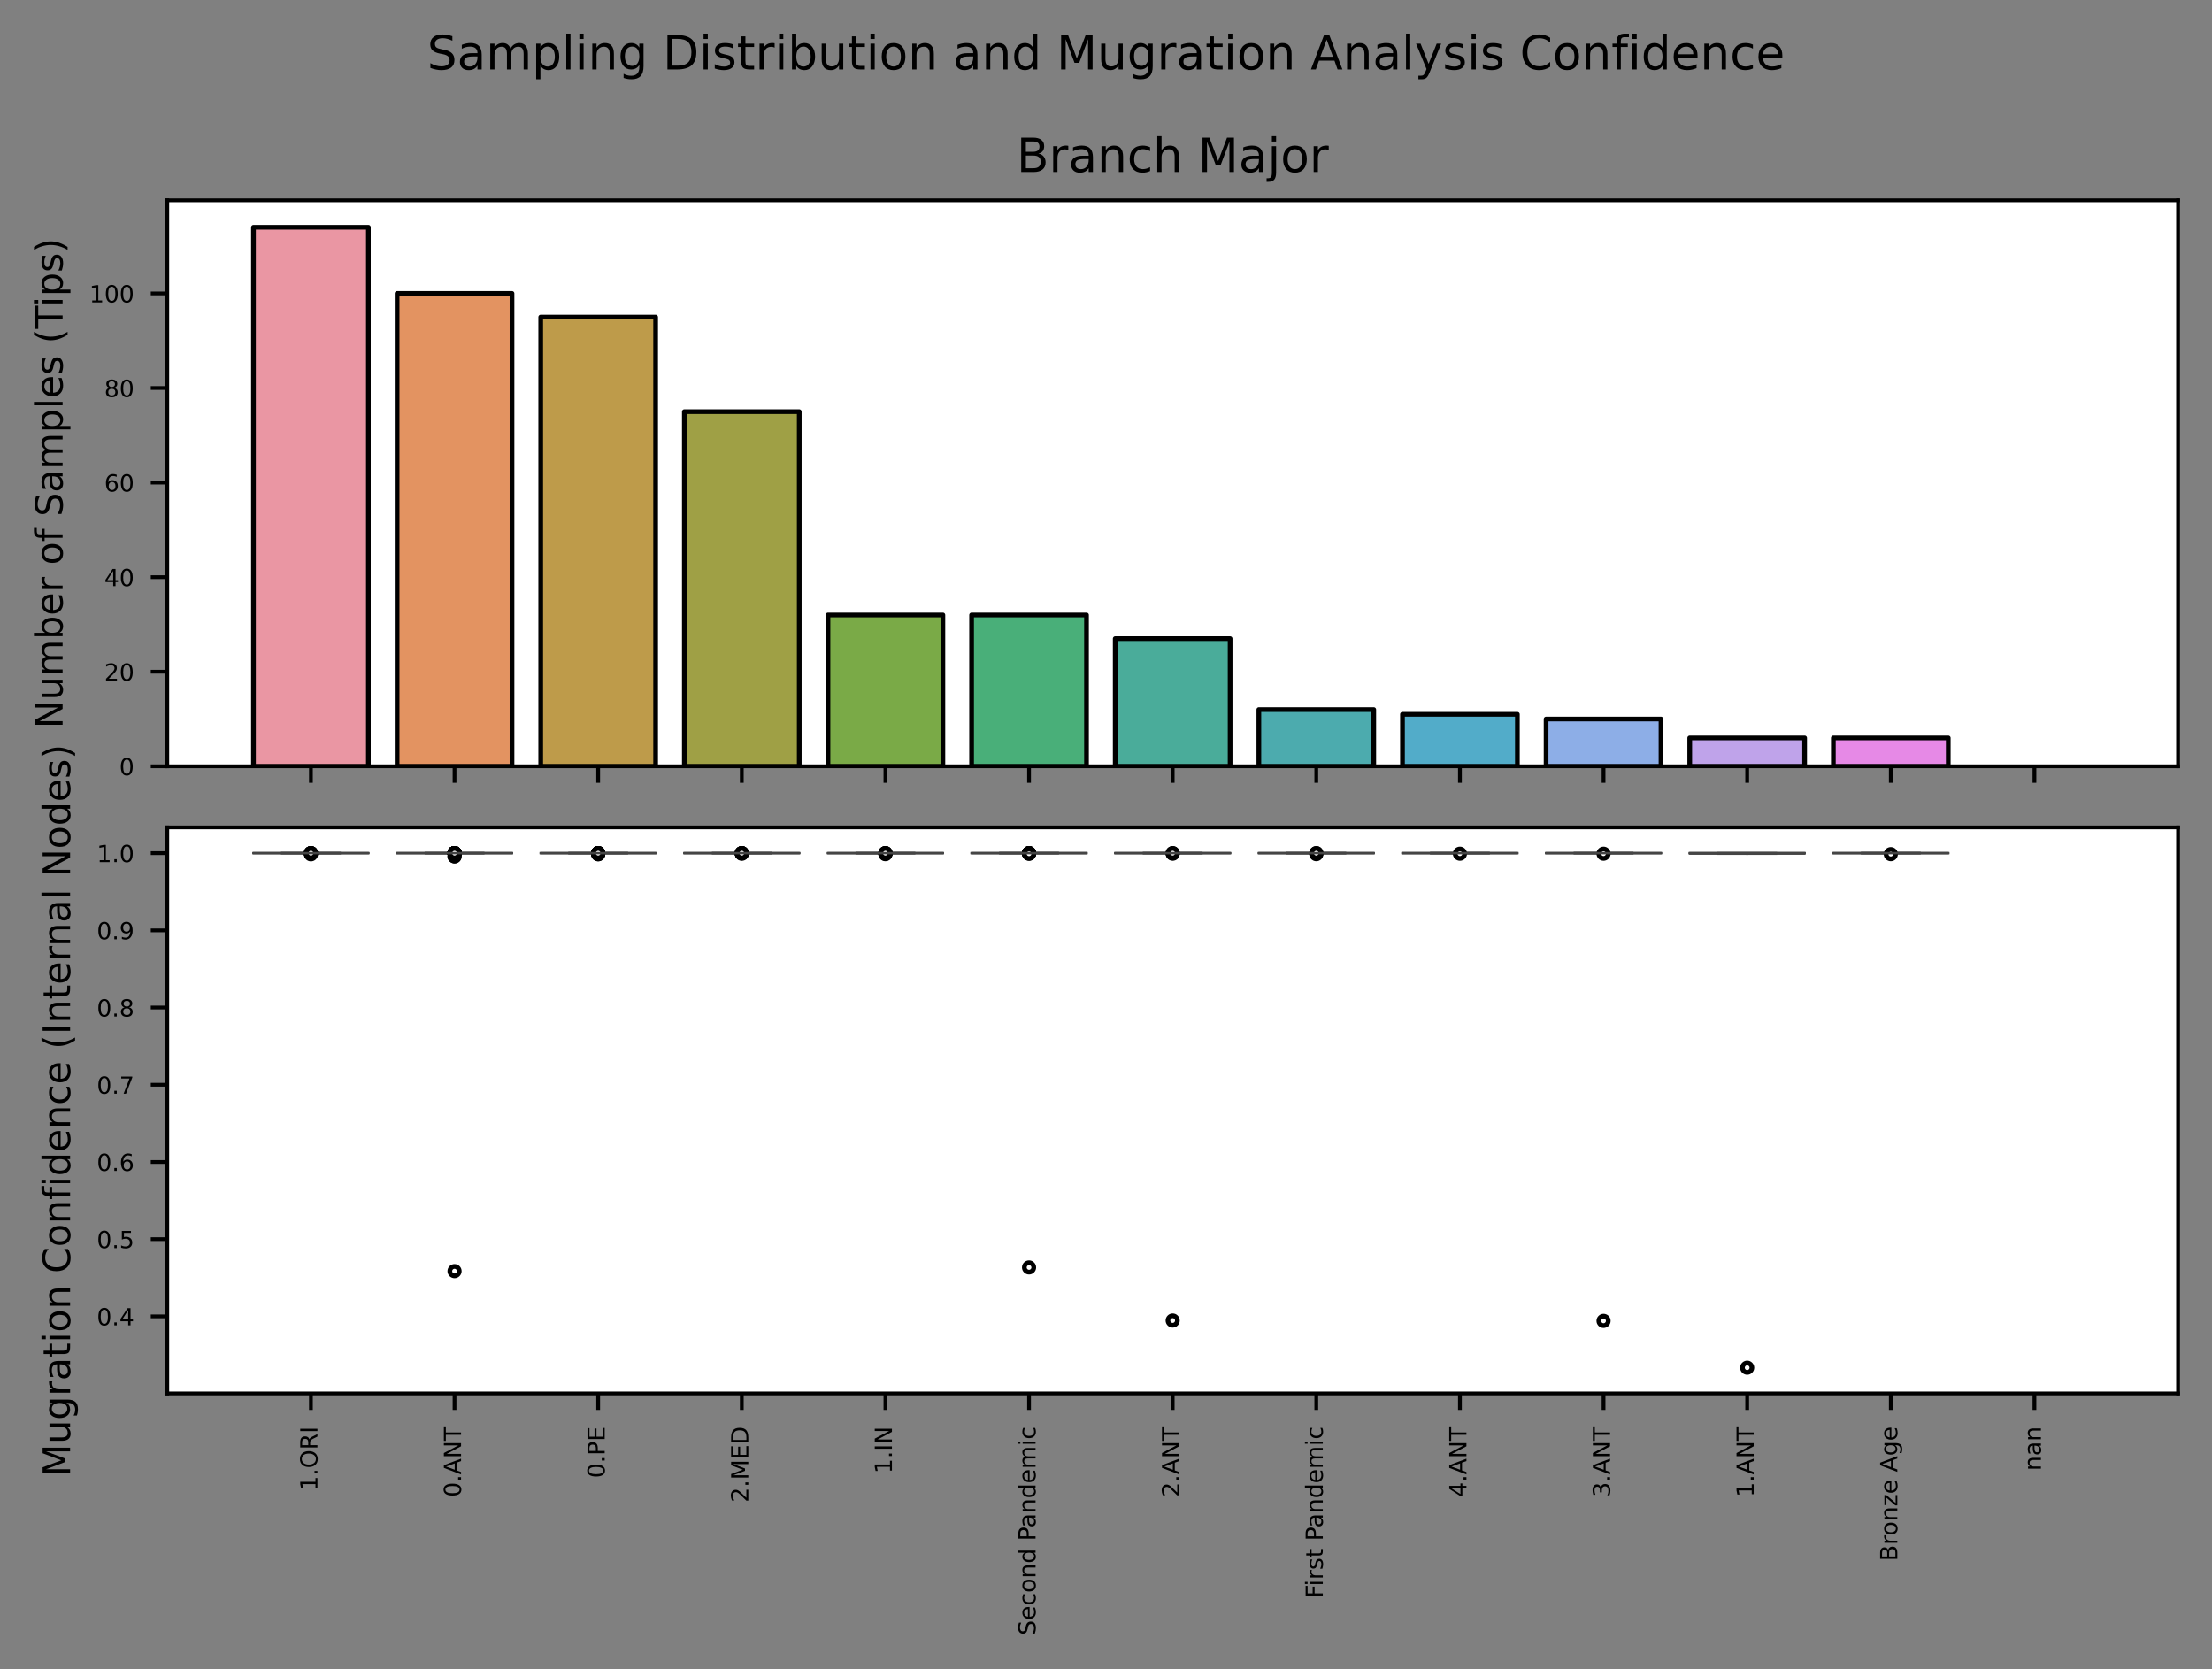 <?xml version="1.0" encoding="utf-8" standalone="no"?>
<!DOCTYPE svg PUBLIC "-//W3C//DTD SVG 1.1//EN"
  "http://www.w3.org/Graphics/SVG/1.1/DTD/svg11.dtd">
<!-- Created with matplotlib (https://matplotlib.org/) -->
<svg height="354pt" version="1.1" viewBox="0 0 469.2 354" width="469.2pt" xmlns="http://www.w3.org/2000/svg" xmlns:xlink="http://www.w3.org/1999/xlink">
 <rect x="0" y="0" width="469.2" height="354" fill="#808080" stroke="none"/>
 <defs>
  <style type="text/css">*{stroke-linecap:butt;stroke-linejoin:round;}</style>
 </defs>
 <g id="figure_1">
  <g id="patch_1">
   <path d="M 0 354
L 469.2 354
L 469.2 0
L 0 0
z
" style="fill:none;"/>
  </g>
  <g id="axes_1">
   <g id="patch_2">
    <path d="M 35.486 162.524
L 462 162.524
L 462 42.478
L 35.486 42.478
z
" style="fill:#ffffff;"/>
   </g>
   <g id="patch_3">
    <path clip-path="url(#p101a52ee87)" d="M 53.765 162.524
L 78.138 162.524
L 78.138 48.194
L 53.765 48.194
z
" style="fill:#ea96a3;stroke:#000000;stroke-linejoin:miter;"/>
   </g>
   <g id="patch_4">
    <path clip-path="url(#p101a52ee87)" d="M 84.231 162.524
L 108.603 162.524
L 108.603 62.234
L 84.231 62.234
z
" style="fill:#e39361;stroke:#000000;stroke-linejoin:miter;"/>
   </g>
   <g id="patch_5">
    <path clip-path="url(#p101a52ee87)" d="M 114.696 162.524
L 139.068 162.524
L 139.068 67.249
L 114.696 67.249
z
" style="fill:#be9b4a;stroke:#000000;stroke-linejoin:miter;"/>
   </g>
   <g id="patch_6">
    <path clip-path="url(#p101a52ee87)" d="M 145.161 162.524
L 169.533 162.524
L 169.533 87.307
L 145.161 87.307
z
" style="fill:#9fa045;stroke:#000000;stroke-linejoin:miter;"/>
   </g>
   <g id="patch_7">
    <path clip-path="url(#p101a52ee87)" d="M 175.626 162.524
L 199.999 162.524
L 199.999 130.431
L 175.626 130.431
z
" style="fill:#7aaa47;stroke:#000000;stroke-linejoin:miter;"/>
   </g>
   <g id="patch_8">
    <path clip-path="url(#p101a52ee87)" d="M 206.092 162.524
L 230.464 162.524
L 230.464 130.431
L 206.092 130.431
z
" style="fill:#49af79;stroke:#000000;stroke-linejoin:miter;"/>
   </g>
   <g id="patch_9">
    <path clip-path="url(#p101a52ee87)" d="M 236.557 162.524
L 260.929 162.524
L 260.929 135.446
L 236.557 135.446
z
" style="fill:#4aac9a;stroke:#000000;stroke-linejoin:miter;"/>
   </g>
   <g id="patch_10">
    <path clip-path="url(#p101a52ee87)" d="M 267.022 162.524
L 291.394 162.524
L 291.394 150.489
L 267.022 150.489
z
" style="fill:#4cabae;stroke:#000000;stroke-linejoin:miter;"/>
   </g>
   <g id="patch_11">
    <path clip-path="url(#p101a52ee87)" d="M 297.487 162.524
L 321.859 162.524
L 321.859 151.492
L 297.487 151.492
z
" style="fill:#52acc9;stroke:#000000;stroke-linejoin:miter;"/>
   </g>
   <g id="patch_12">
    <path clip-path="url(#p101a52ee87)" d="M 327.952 162.524
L 352.325 162.524
L 352.325 152.495
L 327.952 152.495
z
" style="fill:#8daee7;stroke:#000000;stroke-linejoin:miter;"/>
   </g>
   <g id="patch_13">
    <path clip-path="url(#p101a52ee87)" d="M 358.418 162.524
L 382.79 162.524
L 382.79 156.506
L 358.418 156.506
z
" style="fill:#bfa3ea;stroke:#000000;stroke-linejoin:miter;"/>
   </g>
   <g id="patch_14">
    <path clip-path="url(#p101a52ee87)" d="M 388.883 162.524
L 413.255 162.524
L 413.255 156.506
L 388.883 156.506
z
" style="fill:#e689e6;stroke:#000000;stroke-linejoin:miter;"/>
   </g>
   <g id="patch_15">
    <path clip-path="url(#p101a52ee87)" d="M 0 0
z
" style="fill:#e891c3;stroke:#000000;stroke-linejoin:miter;"/>
   </g>
   <g id="matplotlib.axis_1">
    <g id="xtick_1">
     <g id="line2d_1">
      <defs>
       <path d="M 0 0
L 0 3.5
" id="m424397eb4c" style="stroke:#000000;stroke-width:0.8;"/>
      </defs>
      <g>
       <use style="stroke:#000000;stroke-width:0.8;" x="65.951" xlink:href="#m424397eb4c" y="162.524"/>
      </g>
     </g>
    </g>
    <g id="xtick_2">
     <g id="line2d_2">
      <g>
       <use style="stroke:#000000;stroke-width:0.8;" x="96.417" xlink:href="#m424397eb4c" y="162.524"/>
      </g>
     </g>
    </g>
    <g id="xtick_3">
     <g id="line2d_3">
      <g>
       <use style="stroke:#000000;stroke-width:0.8;" x="126.882" xlink:href="#m424397eb4c" y="162.524"/>
      </g>
     </g>
    </g>
    <g id="xtick_4">
     <g id="line2d_4">
      <g>
       <use style="stroke:#000000;stroke-width:0.8;" x="157.347" xlink:href="#m424397eb4c" y="162.524"/>
      </g>
     </g>
    </g>
    <g id="xtick_5">
     <g id="line2d_5">
      <g>
       <use style="stroke:#000000;stroke-width:0.8;" x="187.812" xlink:href="#m424397eb4c" y="162.524"/>
      </g>
     </g>
    </g>
    <g id="xtick_6">
     <g id="line2d_6">
      <g>
       <use style="stroke:#000000;stroke-width:0.8;" x="218.278" xlink:href="#m424397eb4c" y="162.524"/>
      </g>
     </g>
    </g>
    <g id="xtick_7">
     <g id="line2d_7">
      <g>
       <use style="stroke:#000000;stroke-width:0.8;" x="248.743" xlink:href="#m424397eb4c" y="162.524"/>
      </g>
     </g>
    </g>
    <g id="xtick_8">
     <g id="line2d_8">
      <g>
       <use style="stroke:#000000;stroke-width:0.8;" x="279.208" xlink:href="#m424397eb4c" y="162.524"/>
      </g>
     </g>
    </g>
    <g id="xtick_9">
     <g id="line2d_9">
      <g>
       <use style="stroke:#000000;stroke-width:0.8;" x="309.673" xlink:href="#m424397eb4c" y="162.524"/>
      </g>
     </g>
    </g>
    <g id="xtick_10">
     <g id="line2d_10">
      <g>
       <use style="stroke:#000000;stroke-width:0.8;" x="340.139" xlink:href="#m424397eb4c" y="162.524"/>
      </g>
     </g>
    </g>
    <g id="xtick_11">
     <g id="line2d_11">
      <g>
       <use style="stroke:#000000;stroke-width:0.8;" x="370.604" xlink:href="#m424397eb4c" y="162.524"/>
      </g>
     </g>
    </g>
    <g id="xtick_12">
     <g id="line2d_12">
      <g>
       <use style="stroke:#000000;stroke-width:0.8;" x="401.069" xlink:href="#m424397eb4c" y="162.524"/>
      </g>
     </g>
    </g>
    <g id="xtick_13">
     <g id="line2d_13">
      <g>
       <use style="stroke:#000000;stroke-width:0.8;" x="431.534" xlink:href="#m424397eb4c" y="162.524"/>
      </g>
     </g>
    </g>
   </g>
   <g id="matplotlib.axis_2">
    <g id="ytick_1">
     <g id="line2d_14">
      <defs>
       <path d="M 0 0
L -3.5 0
" id="m716b4c4946" style="stroke:#000000;stroke-width:0.8;"/>
      </defs>
      <g>
       <use style="stroke:#000000;stroke-width:0.8;" x="35.486" xlink:href="#m716b4c4946" y="162.524"/>
      </g>
     </g>
     <g id="text_1">
      <!-- 0 -->
      <g transform="translate(25.305 164.423)scale(0.05 -0.05)">
       <defs>
        <path d="M 31.781 66.406
Q 24.172 66.406 20.328 58.906
Q 16.5 51.422 16.5 36.375
Q 16.5 21.391 20.328 13.891
Q 24.172 6.391 31.781 6.391
Q 39.453 6.391 43.281 13.891
Q 47.125 21.391 47.125 36.375
Q 47.125 51.422 43.281 58.906
Q 39.453 66.406 31.781 66.406
z
M 31.781 74.219
Q 44.047 74.219 50.516 64.516
Q 56.984 54.828 56.984 36.375
Q 56.984 17.969 50.516 8.266
Q 44.047 -1.422 31.781 -1.422
Q 19.531 -1.422 13.062 8.266
Q 6.594 17.969 6.594 36.375
Q 6.594 54.828 13.062 64.516
Q 19.531 74.219 31.781 74.219
z
" id="DejaVuSans-48"/>
       </defs>
       <use xlink:href="#DejaVuSans-48"/>
      </g>
     </g>
    </g>
    <g id="ytick_2">
     <g id="line2d_15">
      <g>
       <use style="stroke:#000000;stroke-width:0.8;" x="35.486" xlink:href="#m716b4c4946" y="142.466"/>
      </g>
     </g>
     <g id="text_2">
      <!-- 20 -->
      <g transform="translate(22.124 144.365)scale(0.05 -0.05)">
       <defs>
        <path d="M 19.188 8.297
L 53.609 8.297
L 53.609 0
L 7.328 0
L 7.328 8.297
Q 12.938 14.109 22.625 23.891
Q 32.328 33.688 34.812 36.531
Q 39.547 41.844 41.422 45.531
Q 43.312 49.219 43.312 52.781
Q 43.312 58.594 39.234 62.25
Q 35.156 65.922 28.609 65.922
Q 23.969 65.922 18.812 64.312
Q 13.672 62.703 7.812 59.422
L 7.812 69.391
Q 13.766 71.781 18.938 73
Q 24.125 74.219 28.422 74.219
Q 39.75 74.219 46.484 68.547
Q 53.219 62.891 53.219 53.422
Q 53.219 48.922 51.531 44.891
Q 49.859 40.875 45.406 35.406
Q 44.188 33.984 37.641 27.219
Q 31.109 20.453 19.188 8.297
z
" id="DejaVuSans-50"/>
       </defs>
       <use xlink:href="#DejaVuSans-50"/>
       <use x="63.623" xlink:href="#DejaVuSans-48"/>
      </g>
     </g>
    </g>
    <g id="ytick_3">
     <g id="line2d_16">
      <g>
       <use style="stroke:#000000;stroke-width:0.8;" x="35.486" xlink:href="#m716b4c4946" y="122.408"/>
      </g>
     </g>
     <g id="text_3">
      <!-- 40 -->
      <g transform="translate(22.124 124.308)scale(0.05 -0.05)">
       <defs>
        <path d="M 37.797 64.312
L 12.891 25.391
L 37.797 25.391
z
M 35.203 72.906
L 47.609 72.906
L 47.609 25.391
L 58.016 25.391
L 58.016 17.188
L 47.609 17.188
L 47.609 0
L 37.797 0
L 37.797 17.188
L 4.891 17.188
L 4.891 26.703
z
" id="DejaVuSans-52"/>
       </defs>
       <use xlink:href="#DejaVuSans-52"/>
       <use x="63.623" xlink:href="#DejaVuSans-48"/>
      </g>
     </g>
    </g>
    <g id="ytick_4">
     <g id="line2d_17">
      <g>
       <use style="stroke:#000000;stroke-width:0.8;" x="35.486" xlink:href="#m716b4c4946" y="102.35"/>
      </g>
     </g>
     <g id="text_4">
      <!-- 60 -->
      <g transform="translate(22.124 104.25)scale(0.05 -0.05)">
       <defs>
        <path d="M 33.016 40.375
Q 26.375 40.375 22.484 35.828
Q 18.609 31.297 18.609 23.391
Q 18.609 15.531 22.484 10.953
Q 26.375 6.391 33.016 6.391
Q 39.656 6.391 43.531 10.953
Q 47.406 15.531 47.406 23.391
Q 47.406 31.297 43.531 35.828
Q 39.656 40.375 33.016 40.375
z
M 52.594 71.297
L 52.594 62.312
Q 48.875 64.062 45.094 64.984
Q 41.312 65.922 37.594 65.922
Q 27.828 65.922 22.672 59.328
Q 17.531 52.734 16.797 39.406
Q 19.672 43.656 24.016 45.922
Q 28.375 48.188 33.594 48.188
Q 44.578 48.188 50.953 41.516
Q 57.328 34.859 57.328 23.391
Q 57.328 12.156 50.688 5.359
Q 44.047 -1.422 33.016 -1.422
Q 20.359 -1.422 13.672 8.266
Q 6.984 17.969 6.984 36.375
Q 6.984 53.656 15.188 63.938
Q 23.391 74.219 37.203 74.219
Q 40.922 74.219 44.703 73.484
Q 48.484 72.75 52.594 71.297
z
" id="DejaVuSans-54"/>
       </defs>
       <use xlink:href="#DejaVuSans-54"/>
       <use x="63.623" xlink:href="#DejaVuSans-48"/>
      </g>
     </g>
    </g>
    <g id="ytick_5">
     <g id="line2d_18">
      <g>
       <use style="stroke:#000000;stroke-width:0.8;" x="35.486" xlink:href="#m716b4c4946" y="82.292"/>
      </g>
     </g>
     <g id="text_5">
      <!-- 80 -->
      <g transform="translate(22.124 84.192)scale(0.05 -0.05)">
       <defs>
        <path d="M 31.781 34.625
Q 24.75 34.625 20.719 30.859
Q 16.703 27.094 16.703 20.516
Q 16.703 13.922 20.719 10.156
Q 24.75 6.391 31.781 6.391
Q 38.812 6.391 42.859 10.172
Q 46.922 13.969 46.922 20.516
Q 46.922 27.094 42.891 30.859
Q 38.875 34.625 31.781 34.625
z
M 21.922 38.812
Q 15.578 40.375 12.031 44.719
Q 8.5 49.078 8.5 55.328
Q 8.5 64.062 14.719 69.141
Q 20.953 74.219 31.781 74.219
Q 42.672 74.219 48.875 69.141
Q 55.078 64.062 55.078 55.328
Q 55.078 49.078 51.531 44.719
Q 48 40.375 41.703 38.812
Q 48.828 37.156 52.797 32.312
Q 56.781 27.484 56.781 20.516
Q 56.781 9.906 50.312 4.234
Q 43.844 -1.422 31.781 -1.422
Q 19.734 -1.422 13.25 4.234
Q 6.781 9.906 6.781 20.516
Q 6.781 27.484 10.781 32.312
Q 14.797 37.156 21.922 38.812
z
M 18.312 54.391
Q 18.312 48.734 21.844 45.562
Q 25.391 42.391 31.781 42.391
Q 38.141 42.391 41.719 45.562
Q 45.312 48.734 45.312 54.391
Q 45.312 60.062 41.719 63.234
Q 38.141 66.406 31.781 66.406
Q 25.391 66.406 21.844 63.234
Q 18.312 60.062 18.312 54.391
z
" id="DejaVuSans-56"/>
       </defs>
       <use xlink:href="#DejaVuSans-56"/>
       <use x="63.623" xlink:href="#DejaVuSans-48"/>
      </g>
     </g>
    </g>
    <g id="ytick_6">
     <g id="line2d_19">
      <g>
       <use style="stroke:#000000;stroke-width:0.8;" x="35.486" xlink:href="#m716b4c4946" y="62.234"/>
      </g>
     </g>
     <g id="text_6">
      <!-- 100 -->
      <g transform="translate(18.942 64.134)scale(0.05 -0.05)">
       <defs>
        <path d="M 12.406 8.297
L 28.516 8.297
L 28.516 63.922
L 10.984 60.406
L 10.984 69.391
L 28.422 72.906
L 38.281 72.906
L 38.281 8.297
L 54.391 8.297
L 54.391 0
L 12.406 0
z
" id="DejaVuSans-49"/>
       </defs>
       <use xlink:href="#DejaVuSans-49"/>
       <use x="63.623" xlink:href="#DejaVuSans-48"/>
       <use x="127.246" xlink:href="#DejaVuSans-48"/>
      </g>
     </g>
    </g>
    <g id="text_7">
     <!-- Number of Samples (Tips) -->
     <g transform="translate(13.279 154.495)rotate(-90)scale(0.08 -0.08)">
      <defs>
       <path d="M 9.812 72.906
L 23.094 72.906
L 55.422 11.922
L 55.422 72.906
L 64.984 72.906
L 64.984 0
L 51.703 0
L 19.391 60.984
L 19.391 0
L 9.812 0
z
" id="DejaVuSans-78"/>
       <path d="M 8.5 21.578
L 8.5 54.688
L 17.484 54.688
L 17.484 21.922
Q 17.484 14.156 20.5 10.266
Q 23.531 6.391 29.594 6.391
Q 36.859 6.391 41.078 11.031
Q 45.312 15.672 45.312 23.688
L 45.312 54.688
L 54.297 54.688
L 54.297 0
L 45.312 0
L 45.312 8.406
Q 42.047 3.422 37.719 1
Q 33.406 -1.422 27.688 -1.422
Q 18.266 -1.422 13.375 4.438
Q 8.5 10.297 8.5 21.578
z
M 31.109 56
z
" id="DejaVuSans-117"/>
       <path d="M 52 44.188
Q 55.375 50.25 60.062 53.125
Q 64.75 56 71.094 56
Q 79.641 56 84.281 50.016
Q 88.922 44.047 88.922 33.016
L 88.922 0
L 79.891 0
L 79.891 32.719
Q 79.891 40.578 77.094 44.375
Q 74.312 48.188 68.609 48.188
Q 61.625 48.188 57.562 43.547
Q 53.516 38.922 53.516 30.906
L 53.516 0
L 44.484 0
L 44.484 32.719
Q 44.484 40.625 41.703 44.406
Q 38.922 48.188 33.109 48.188
Q 26.219 48.188 22.156 43.531
Q 18.109 38.875 18.109 30.906
L 18.109 0
L 9.078 0
L 9.078 54.688
L 18.109 54.688
L 18.109 46.188
Q 21.188 51.219 25.484 53.609
Q 29.781 56 35.688 56
Q 41.656 56 45.828 52.969
Q 50 49.953 52 44.188
z
" id="DejaVuSans-109"/>
       <path d="M 48.688 27.297
Q 48.688 37.203 44.609 42.844
Q 40.531 48.484 33.406 48.484
Q 26.266 48.484 22.188 42.844
Q 18.109 37.203 18.109 27.297
Q 18.109 17.391 22.188 11.75
Q 26.266 6.109 33.406 6.109
Q 40.531 6.109 44.609 11.75
Q 48.688 17.391 48.688 27.297
z
M 18.109 46.391
Q 20.953 51.266 25.266 53.625
Q 29.594 56 35.594 56
Q 45.562 56 51.781 48.094
Q 58.016 40.188 58.016 27.297
Q 58.016 14.406 51.781 6.484
Q 45.562 -1.422 35.594 -1.422
Q 29.594 -1.422 25.266 0.953
Q 20.953 3.328 18.109 8.203
L 18.109 0
L 9.078 0
L 9.078 75.984
L 18.109 75.984
z
" id="DejaVuSans-98"/>
       <path d="M 56.203 29.594
L 56.203 25.203
L 14.891 25.203
Q 15.484 15.922 20.484 11.062
Q 25.484 6.203 34.422 6.203
Q 39.594 6.203 44.453 7.469
Q 49.312 8.734 54.109 11.281
L 54.109 2.781
Q 49.266 0.734 44.188 -0.344
Q 39.109 -1.422 33.891 -1.422
Q 20.797 -1.422 13.156 6.188
Q 5.516 13.812 5.516 26.812
Q 5.516 40.234 12.766 48.109
Q 20.016 56 32.328 56
Q 43.359 56 49.781 48.891
Q 56.203 41.797 56.203 29.594
z
M 47.219 32.234
Q 47.125 39.594 43.094 43.984
Q 39.062 48.391 32.422 48.391
Q 24.906 48.391 20.391 44.141
Q 15.875 39.891 15.188 32.172
z
" id="DejaVuSans-101"/>
       <path d="M 41.109 46.297
Q 39.594 47.172 37.812 47.578
Q 36.031 48 33.891 48
Q 26.266 48 22.188 43.047
Q 18.109 38.094 18.109 28.812
L 18.109 0
L 9.078 0
L 9.078 54.688
L 18.109 54.688
L 18.109 46.188
Q 20.953 51.172 25.484 53.578
Q 30.031 56 36.531 56
Q 37.453 56 38.578 55.875
Q 39.703 55.766 41.062 55.516
z
" id="DejaVuSans-114"/>
       <path id="DejaVuSans-32"/>
       <path d="M 30.609 48.391
Q 23.391 48.391 19.188 42.75
Q 14.984 37.109 14.984 27.297
Q 14.984 17.484 19.156 11.844
Q 23.344 6.203 30.609 6.203
Q 37.797 6.203 41.984 11.859
Q 46.188 17.531 46.188 27.297
Q 46.188 37.016 41.984 42.703
Q 37.797 48.391 30.609 48.391
z
M 30.609 56
Q 42.328 56 49.016 48.375
Q 55.719 40.766 55.719 27.297
Q 55.719 13.875 49.016 6.219
Q 42.328 -1.422 30.609 -1.422
Q 18.844 -1.422 12.172 6.219
Q 5.516 13.875 5.516 27.297
Q 5.516 40.766 12.172 48.375
Q 18.844 56 30.609 56
z
" id="DejaVuSans-111"/>
       <path d="M 37.109 75.984
L 37.109 68.5
L 28.516 68.5
Q 23.688 68.5 21.797 66.547
Q 19.922 64.594 19.922 59.516
L 19.922 54.688
L 34.719 54.688
L 34.719 47.703
L 19.922 47.703
L 19.922 0
L 10.891 0
L 10.891 47.703
L 2.297 47.703
L 2.297 54.688
L 10.891 54.688
L 10.891 58.5
Q 10.891 67.625 15.141 71.797
Q 19.391 75.984 28.609 75.984
z
" id="DejaVuSans-102"/>
       <path d="M 53.516 70.516
L 53.516 60.891
Q 47.906 63.578 42.922 64.891
Q 37.938 66.219 33.297 66.219
Q 25.25 66.219 20.875 63.094
Q 16.5 59.969 16.5 54.203
Q 16.5 49.359 19.406 46.891
Q 22.312 44.438 30.422 42.922
L 36.375 41.703
Q 47.406 39.594 52.656 34.297
Q 57.906 29 57.906 20.125
Q 57.906 9.516 50.797 4.047
Q 43.703 -1.422 29.984 -1.422
Q 24.812 -1.422 18.969 -0.25
Q 13.141 0.922 6.891 3.219
L 6.891 13.375
Q 12.891 10.016 18.656 8.297
Q 24.422 6.594 29.984 6.594
Q 38.422 6.594 43.016 9.906
Q 47.609 13.234 47.609 19.391
Q 47.609 24.75 44.312 27.781
Q 41.016 30.812 33.5 32.328
L 27.484 33.5
Q 16.453 35.688 11.516 40.375
Q 6.594 45.062 6.594 53.422
Q 6.594 63.094 13.406 68.656
Q 20.219 74.219 32.172 74.219
Q 37.312 74.219 42.625 73.281
Q 47.953 72.359 53.516 70.516
z
" id="DejaVuSans-83"/>
       <path d="M 34.281 27.484
Q 23.391 27.484 19.188 25
Q 14.984 22.516 14.984 16.5
Q 14.984 11.719 18.141 8.906
Q 21.297 6.109 26.703 6.109
Q 34.188 6.109 38.703 11.406
Q 43.219 16.703 43.219 25.484
L 43.219 27.484
z
M 52.203 31.203
L 52.203 0
L 43.219 0
L 43.219 8.297
Q 40.141 3.328 35.547 0.953
Q 30.953 -1.422 24.312 -1.422
Q 15.922 -1.422 10.953 3.297
Q 6 8.016 6 15.922
Q 6 25.141 12.172 29.828
Q 18.359 34.516 30.609 34.516
L 43.219 34.516
L 43.219 35.406
Q 43.219 41.609 39.141 45
Q 35.062 48.391 27.688 48.391
Q 23 48.391 18.547 47.266
Q 14.109 46.141 10.016 43.891
L 10.016 52.203
Q 14.938 54.109 19.578 55.047
Q 24.219 56 28.609 56
Q 40.484 56 46.344 49.844
Q 52.203 43.703 52.203 31.203
z
" id="DejaVuSans-97"/>
       <path d="M 18.109 8.203
L 18.109 -20.797
L 9.078 -20.797
L 9.078 54.688
L 18.109 54.688
L 18.109 46.391
Q 20.953 51.266 25.266 53.625
Q 29.594 56 35.594 56
Q 45.562 56 51.781 48.094
Q 58.016 40.188 58.016 27.297
Q 58.016 14.406 51.781 6.484
Q 45.562 -1.422 35.594 -1.422
Q 29.594 -1.422 25.266 0.953
Q 20.953 3.328 18.109 8.203
z
M 48.688 27.297
Q 48.688 37.203 44.609 42.844
Q 40.531 48.484 33.406 48.484
Q 26.266 48.484 22.188 42.844
Q 18.109 37.203 18.109 27.297
Q 18.109 17.391 22.188 11.75
Q 26.266 6.109 33.406 6.109
Q 40.531 6.109 44.609 11.75
Q 48.688 17.391 48.688 27.297
z
" id="DejaVuSans-112"/>
       <path d="M 9.422 75.984
L 18.406 75.984
L 18.406 0
L 9.422 0
z
" id="DejaVuSans-108"/>
       <path d="M 44.281 53.078
L 44.281 44.578
Q 40.484 46.531 36.375 47.5
Q 32.281 48.484 27.875 48.484
Q 21.188 48.484 17.844 46.438
Q 14.5 44.391 14.5 40.281
Q 14.5 37.156 16.891 35.375
Q 19.281 33.594 26.516 31.984
L 29.594 31.297
Q 39.156 29.25 43.188 25.516
Q 47.219 21.781 47.219 15.094
Q 47.219 7.469 41.188 3.016
Q 35.156 -1.422 24.609 -1.422
Q 20.219 -1.422 15.453 -0.562
Q 10.688 0.297 5.422 2
L 5.422 11.281
Q 10.406 8.688 15.234 7.391
Q 20.062 6.109 24.812 6.109
Q 31.156 6.109 34.562 8.281
Q 37.984 10.453 37.984 14.406
Q 37.984 18.062 35.516 20.016
Q 33.062 21.969 24.703 23.781
L 21.578 24.516
Q 13.234 26.266 9.516 29.906
Q 5.812 33.547 5.812 39.891
Q 5.812 47.609 11.281 51.797
Q 16.75 56 26.812 56
Q 31.781 56 36.172 55.266
Q 40.578 54.547 44.281 53.078
z
" id="DejaVuSans-115"/>
       <path d="M 31 75.875
Q 24.469 64.656 21.281 53.656
Q 18.109 42.672 18.109 31.391
Q 18.109 20.125 21.312 9.062
Q 24.516 -2 31 -13.188
L 23.188 -13.188
Q 15.875 -1.703 12.234 9.375
Q 8.594 20.453 8.594 31.391
Q 8.594 42.281 12.203 53.312
Q 15.828 64.359 23.188 75.875
z
" id="DejaVuSans-40"/>
       <path d="M -0.297 72.906
L 61.375 72.906
L 61.375 64.594
L 35.5 64.594
L 35.5 0
L 25.594 0
L 25.594 64.594
L -0.297 64.594
z
" id="DejaVuSans-84"/>
       <path d="M 9.422 54.688
L 18.406 54.688
L 18.406 0
L 9.422 0
z
M 9.422 75.984
L 18.406 75.984
L 18.406 64.594
L 9.422 64.594
z
" id="DejaVuSans-105"/>
       <path d="M 8.016 75.875
L 15.828 75.875
Q 23.141 64.359 26.781 53.312
Q 30.422 42.281 30.422 31.391
Q 30.422 20.453 26.781 9.375
Q 23.141 -1.703 15.828 -13.188
L 8.016 -13.188
Q 14.5 -2 17.703 9.062
Q 20.906 20.125 20.906 31.391
Q 20.906 42.672 17.703 53.656
Q 14.5 64.656 8.016 75.875
z
" id="DejaVuSans-41"/>
      </defs>
      <use xlink:href="#DejaVuSans-78"/>
      <use x="74.805" xlink:href="#DejaVuSans-117"/>
      <use x="138.184" xlink:href="#DejaVuSans-109"/>
      <use x="235.596" xlink:href="#DejaVuSans-98"/>
      <use x="299.072" xlink:href="#DejaVuSans-101"/>
      <use x="360.596" xlink:href="#DejaVuSans-114"/>
      <use x="401.709" xlink:href="#DejaVuSans-32"/>
      <use x="433.496" xlink:href="#DejaVuSans-111"/>
      <use x="494.678" xlink:href="#DejaVuSans-102"/>
      <use x="529.883" xlink:href="#DejaVuSans-32"/>
      <use x="561.67" xlink:href="#DejaVuSans-83"/>
      <use x="625.146" xlink:href="#DejaVuSans-97"/>
      <use x="686.426" xlink:href="#DejaVuSans-109"/>
      <use x="783.838" xlink:href="#DejaVuSans-112"/>
      <use x="847.314" xlink:href="#DejaVuSans-108"/>
      <use x="875.098" xlink:href="#DejaVuSans-101"/>
      <use x="936.621" xlink:href="#DejaVuSans-115"/>
      <use x="988.721" xlink:href="#DejaVuSans-32"/>
      <use x="1020.508" xlink:href="#DejaVuSans-40"/>
      <use x="1059.521" xlink:href="#DejaVuSans-84"/>
      <use x="1117.48" xlink:href="#DejaVuSans-105"/>
      <use x="1145.264" xlink:href="#DejaVuSans-112"/>
      <use x="1208.74" xlink:href="#DejaVuSans-115"/>
      <use x="1260.84" xlink:href="#DejaVuSans-41"/>
     </g>
    </g>
   </g>
   <g id="patch_16">
    <path d="M 35.486 162.524
L 35.486 42.478
" style="fill:none;stroke:#000000;stroke-linecap:square;stroke-linejoin:miter;stroke-width:0.8;"/>
   </g>
   <g id="patch_17">
    <path d="M 462 162.524
L 462 42.478
" style="fill:none;stroke:#000000;stroke-linecap:square;stroke-linejoin:miter;stroke-width:0.8;"/>
   </g>
   <g id="patch_18">
    <path d="M 35.486 162.524
L 462 162.524
" style="fill:none;stroke:#000000;stroke-linecap:square;stroke-linejoin:miter;stroke-width:0.8;"/>
   </g>
   <g id="patch_19">
    <path d="M 35.486 42.478
L 462 42.478
" style="fill:none;stroke:#000000;stroke-linecap:square;stroke-linejoin:miter;stroke-width:0.8;"/>
   </g>
   <g id="text_8">
    <!-- Branch Major -->
    <g transform="translate(215.635 36.478)scale(0.1 -0.1)">
     <defs>
      <path d="M 19.672 34.812
L 19.672 8.109
L 35.5 8.109
Q 43.453 8.109 47.281 11.406
Q 51.125 14.703 51.125 21.484
Q 51.125 28.328 47.281 31.562
Q 43.453 34.812 35.5 34.812
z
M 19.672 64.797
L 19.672 42.828
L 34.281 42.828
Q 41.5 42.828 45.031 45.531
Q 48.578 48.25 48.578 53.812
Q 48.578 59.328 45.031 62.062
Q 41.5 64.797 34.281 64.797
z
M 9.812 72.906
L 35.016 72.906
Q 46.297 72.906 52.391 68.219
Q 58.5 63.531 58.5 54.891
Q 58.5 48.188 55.375 44.234
Q 52.25 40.281 46.188 39.312
Q 53.469 37.75 57.5 32.781
Q 61.531 27.828 61.531 20.406
Q 61.531 10.641 54.891 5.312
Q 48.25 0 35.984 0
L 9.812 0
z
" id="DejaVuSans-66"/>
      <path d="M 54.891 33.016
L 54.891 0
L 45.906 0
L 45.906 32.719
Q 45.906 40.484 42.875 44.328
Q 39.844 48.188 33.797 48.188
Q 26.516 48.188 22.312 43.547
Q 18.109 38.922 18.109 30.906
L 18.109 0
L 9.078 0
L 9.078 54.688
L 18.109 54.688
L 18.109 46.188
Q 21.344 51.125 25.703 53.562
Q 30.078 56 35.797 56
Q 45.219 56 50.047 50.172
Q 54.891 44.344 54.891 33.016
z
" id="DejaVuSans-110"/>
      <path d="M 48.781 52.594
L 48.781 44.188
Q 44.969 46.297 41.141 47.344
Q 37.312 48.391 33.406 48.391
Q 24.656 48.391 19.812 42.844
Q 14.984 37.312 14.984 27.297
Q 14.984 17.281 19.812 11.734
Q 24.656 6.203 33.406 6.203
Q 37.312 6.203 41.141 7.25
Q 44.969 8.297 48.781 10.406
L 48.781 2.094
Q 45.016 0.344 40.984 -0.531
Q 36.969 -1.422 32.422 -1.422
Q 20.062 -1.422 12.781 6.344
Q 5.516 14.109 5.516 27.297
Q 5.516 40.672 12.859 48.328
Q 20.219 56 33.016 56
Q 37.156 56 41.109 55.141
Q 45.062 54.297 48.781 52.594
z
" id="DejaVuSans-99"/>
      <path d="M 54.891 33.016
L 54.891 0
L 45.906 0
L 45.906 32.719
Q 45.906 40.484 42.875 44.328
Q 39.844 48.188 33.797 48.188
Q 26.516 48.188 22.312 43.547
Q 18.109 38.922 18.109 30.906
L 18.109 0
L 9.078 0
L 9.078 75.984
L 18.109 75.984
L 18.109 46.188
Q 21.344 51.125 25.703 53.562
Q 30.078 56 35.797 56
Q 45.219 56 50.047 50.172
Q 54.891 44.344 54.891 33.016
z
" id="DejaVuSans-104"/>
      <path d="M 9.812 72.906
L 24.516 72.906
L 43.109 23.297
L 61.812 72.906
L 76.516 72.906
L 76.516 0
L 66.891 0
L 66.891 64.016
L 48.094 14.016
L 38.188 14.016
L 19.391 64.016
L 19.391 0
L 9.812 0
z
" id="DejaVuSans-77"/>
      <path d="M 9.422 54.688
L 18.406 54.688
L 18.406 -0.984
Q 18.406 -11.422 14.422 -16.109
Q 10.453 -20.797 1.609 -20.797
L -1.812 -20.797
L -1.812 -13.188
L 0.594 -13.188
Q 5.719 -13.188 7.562 -10.812
Q 9.422 -8.453 9.422 -0.984
z
M 9.422 75.984
L 18.406 75.984
L 18.406 64.594
L 9.422 64.594
z
" id="DejaVuSans-106"/>
     </defs>
     <use xlink:href="#DejaVuSans-66"/>
     <use x="68.604" xlink:href="#DejaVuSans-114"/>
     <use x="109.717" xlink:href="#DejaVuSans-97"/>
     <use x="170.996" xlink:href="#DejaVuSans-110"/>
     <use x="234.375" xlink:href="#DejaVuSans-99"/>
     <use x="289.355" xlink:href="#DejaVuSans-104"/>
     <use x="352.734" xlink:href="#DejaVuSans-32"/>
     <use x="384.521" xlink:href="#DejaVuSans-77"/>
     <use x="470.801" xlink:href="#DejaVuSans-97"/>
     <use x="532.08" xlink:href="#DejaVuSans-106"/>
     <use x="559.863" xlink:href="#DejaVuSans-111"/>
     <use x="621.045" xlink:href="#DejaVuSans-114"/>
    </g>
   </g>
  </g>
  <g id="axes_2">
   <g id="patch_20">
    <path d="M 35.486 295.526
L 462 295.526
L 462 175.48
L 35.486 175.48
z
" style="fill:#ffffff;"/>
   </g>
   <g id="patch_21">
    <path clip-path="url(#p60474d3b84)" d="M 53.765 180.937
L 78.138 180.937
L 78.138 180.937
L 53.765 180.937
L 53.765 180.937
z
" style="fill:#ea96a3;stroke:#454545;stroke-linejoin:miter;stroke-width:0.5;"/>
   </g>
   <g id="patch_22">
    <path clip-path="url(#p60474d3b84)" d="M 84.231 180.937
L 108.603 180.937
L 108.603 180.937
L 84.231 180.937
L 84.231 180.937
z
" style="fill:#e39361;stroke:#454545;stroke-linejoin:miter;stroke-width:0.5;"/>
   </g>
   <g id="patch_23">
    <path clip-path="url(#p60474d3b84)" d="M 114.696 180.937
L 139.068 180.937
L 139.068 180.937
L 114.696 180.937
L 114.696 180.937
z
" style="fill:#be9b4a;stroke:#454545;stroke-linejoin:miter;stroke-width:0.5;"/>
   </g>
   <g id="patch_24">
    <path clip-path="url(#p60474d3b84)" d="M 145.161 180.937
L 169.533 180.937
L 169.533 180.937
L 145.161 180.937
L 145.161 180.937
z
" style="fill:#9fa045;stroke:#454545;stroke-linejoin:miter;stroke-width:0.5;"/>
   </g>
   <g id="patch_25">
    <path clip-path="url(#p60474d3b84)" d="M 175.626 180.937
L 199.999 180.937
L 199.999 180.937
L 175.626 180.937
L 175.626 180.937
z
" style="fill:#7aaa47;stroke:#454545;stroke-linejoin:miter;stroke-width:0.5;"/>
   </g>
   <g id="patch_26">
    <path clip-path="url(#p60474d3b84)" d="M 206.092 180.937
L 230.464 180.937
L 230.464 180.937
L 206.092 180.937
L 206.092 180.937
z
" style="fill:#49af79;stroke:#454545;stroke-linejoin:miter;stroke-width:0.5;"/>
   </g>
   <g id="patch_27">
    <path clip-path="url(#p60474d3b84)" d="M 236.557 180.937
L 260.929 180.937
L 260.929 180.937
L 236.557 180.937
L 236.557 180.937
z
" style="fill:#4aac9a;stroke:#454545;stroke-linejoin:miter;stroke-width:0.5;"/>
   </g>
   <g id="patch_28">
    <path clip-path="url(#p60474d3b84)" d="M 267.022 180.937
L 291.394 180.937
L 291.394 180.937
L 267.022 180.937
L 267.022 180.937
z
" style="fill:#4cabae;stroke:#454545;stroke-linejoin:miter;stroke-width:0.5;"/>
   </g>
   <g id="patch_29">
    <path clip-path="url(#p60474d3b84)" d="M 297.487 180.937
L 321.859 180.937
L 321.859 180.937
L 297.487 180.937
L 297.487 180.937
z
" style="fill:#52acc9;stroke:#454545;stroke-linejoin:miter;stroke-width:0.5;"/>
   </g>
   <g id="patch_30">
    <path clip-path="url(#p60474d3b84)" d="M 327.952 180.937
L 352.325 180.937
L 352.325 180.937
L 327.952 180.937
L 327.952 180.937
z
" style="fill:#8daee7;stroke:#454545;stroke-linejoin:miter;stroke-width:0.5;"/>
   </g>
   <g id="patch_31">
    <path clip-path="url(#p60474d3b84)" d="M 358.418 181.034
L 382.79 181.034
L 382.79 180.937
L 358.418 180.937
L 358.418 181.034
z
" style="fill:#bfa3ea;stroke:#454545;stroke-linejoin:miter;stroke-width:0.5;"/>
   </g>
   <g id="patch_32">
    <path clip-path="url(#p60474d3b84)" d="M 388.883 180.938
L 413.255 180.938
L 413.255 180.937
L 388.883 180.937
L 388.883 180.938
z
" style="fill:#e689e6;stroke:#454545;stroke-linejoin:miter;stroke-width:0.5;"/>
   </g>
   <g id="matplotlib.axis_3">
    <g id="xtick_14">
     <g id="line2d_20">
      <g>
       <use style="stroke:#000000;stroke-width:0.8;" x="65.951" xlink:href="#m424397eb4c" y="295.526"/>
      </g>
     </g>
     <g id="text_9">
      <!-- 1.ORI -->
      <g transform="translate(67.331 316.182)rotate(-90)scale(0.05 -0.05)">
       <defs>
        <path d="M 10.688 12.406
L 21 12.406
L 21 0
L 10.688 0
z
" id="DejaVuSans-46"/>
        <path d="M 39.406 66.219
Q 28.656 66.219 22.328 58.203
Q 16.016 50.203 16.016 36.375
Q 16.016 22.609 22.328 14.594
Q 28.656 6.594 39.406 6.594
Q 50.141 6.594 56.422 14.594
Q 62.703 22.609 62.703 36.375
Q 62.703 50.203 56.422 58.203
Q 50.141 66.219 39.406 66.219
z
M 39.406 74.219
Q 54.734 74.219 63.906 63.938
Q 73.094 53.656 73.094 36.375
Q 73.094 19.141 63.906 8.859
Q 54.734 -1.422 39.406 -1.422
Q 24.031 -1.422 14.812 8.828
Q 5.609 19.094 5.609 36.375
Q 5.609 53.656 14.812 63.938
Q 24.031 74.219 39.406 74.219
z
" id="DejaVuSans-79"/>
        <path d="M 44.391 34.188
Q 47.562 33.109 50.562 29.594
Q 53.562 26.078 56.594 19.922
L 66.609 0
L 56 0
L 46.688 18.703
Q 43.062 26.031 39.672 28.422
Q 36.281 30.812 30.422 30.812
L 19.672 30.812
L 19.672 0
L 9.812 0
L 9.812 72.906
L 32.078 72.906
Q 44.578 72.906 50.734 67.672
Q 56.891 62.453 56.891 51.906
Q 56.891 45.016 53.688 40.469
Q 50.484 35.938 44.391 34.188
z
M 19.672 64.797
L 19.672 38.922
L 32.078 38.922
Q 39.203 38.922 42.844 42.219
Q 46.484 45.516 46.484 51.906
Q 46.484 58.297 42.844 61.547
Q 39.203 64.797 32.078 64.797
z
" id="DejaVuSans-82"/>
        <path d="M 9.812 72.906
L 19.672 72.906
L 19.672 0
L 9.812 0
z
" id="DejaVuSans-73"/>
       </defs>
       <use xlink:href="#DejaVuSans-49"/>
       <use x="63.623" xlink:href="#DejaVuSans-46"/>
       <use x="95.41" xlink:href="#DejaVuSans-79"/>
       <use x="174.121" xlink:href="#DejaVuSans-82"/>
       <use x="243.604" xlink:href="#DejaVuSans-73"/>
      </g>
     </g>
    </g>
    <g id="xtick_15">
     <g id="line2d_21">
      <g>
       <use style="stroke:#000000;stroke-width:0.8;" x="96.417" xlink:href="#m424397eb4c" y="295.526"/>
      </g>
     </g>
     <g id="text_10">
      <!-- 0.ANT -->
      <g transform="translate(97.796 317.511)rotate(-90)scale(0.05 -0.05)">
       <defs>
        <path d="M 34.188 63.188
L 20.797 26.906
L 47.609 26.906
z
M 28.609 72.906
L 39.797 72.906
L 67.578 0
L 57.328 0
L 50.688 18.703
L 17.828 18.703
L 11.188 0
L 0.781 0
z
" id="DejaVuSans-65"/>
       </defs>
       <use xlink:href="#DejaVuSans-48"/>
       <use x="63.623" xlink:href="#DejaVuSans-46"/>
       <use x="95.41" xlink:href="#DejaVuSans-65"/>
       <use x="163.818" xlink:href="#DejaVuSans-78"/>
       <use x="238.623" xlink:href="#DejaVuSans-84"/>
      </g>
     </g>
    </g>
    <g id="xtick_16">
     <g id="line2d_22">
      <g>
       <use style="stroke:#000000;stroke-width:0.8;" x="126.882" xlink:href="#m424397eb4c" y="295.526"/>
      </g>
     </g>
     <g id="text_11">
      <!-- 0.PE -->
      <g transform="translate(128.262 313.471)rotate(-90)scale(0.05 -0.05)">
       <defs>
        <path d="M 19.672 64.797
L 19.672 37.406
L 32.078 37.406
Q 38.969 37.406 42.719 40.969
Q 46.484 44.531 46.484 51.125
Q 46.484 57.672 42.719 61.234
Q 38.969 64.797 32.078 64.797
z
M 9.812 72.906
L 32.078 72.906
Q 44.344 72.906 50.609 67.359
Q 56.891 61.812 56.891 51.125
Q 56.891 40.328 50.609 34.812
Q 44.344 29.297 32.078 29.297
L 19.672 29.297
L 19.672 0
L 9.812 0
z
" id="DejaVuSans-80"/>
        <path d="M 9.812 72.906
L 55.906 72.906
L 55.906 64.594
L 19.672 64.594
L 19.672 43.016
L 54.391 43.016
L 54.391 34.719
L 19.672 34.719
L 19.672 8.297
L 56.781 8.297
L 56.781 0
L 9.812 0
z
" id="DejaVuSans-69"/>
       </defs>
       <use xlink:href="#DejaVuSans-48"/>
       <use x="63.623" xlink:href="#DejaVuSans-46"/>
       <use x="95.41" xlink:href="#DejaVuSans-80"/>
       <use x="155.713" xlink:href="#DejaVuSans-69"/>
      </g>
     </g>
    </g>
    <g id="xtick_17">
     <g id="line2d_23">
      <g>
       <use style="stroke:#000000;stroke-width:0.8;" x="157.347" xlink:href="#m424397eb4c" y="295.526"/>
      </g>
     </g>
     <g id="text_12">
      <!-- 2.MED -->
      <g transform="translate(158.727 318.62)rotate(-90)scale(0.05 -0.05)">
       <defs>
        <path d="M 19.672 64.797
L 19.672 8.109
L 31.594 8.109
Q 46.688 8.109 53.688 14.938
Q 60.688 21.781 60.688 36.531
Q 60.688 51.172 53.688 57.984
Q 46.688 64.797 31.594 64.797
z
M 9.812 72.906
L 30.078 72.906
Q 51.266 72.906 61.172 64.094
Q 71.094 55.281 71.094 36.531
Q 71.094 17.672 61.125 8.828
Q 51.172 0 30.078 0
L 9.812 0
z
" id="DejaVuSans-68"/>
       </defs>
       <use xlink:href="#DejaVuSans-50"/>
       <use x="63.623" xlink:href="#DejaVuSans-46"/>
       <use x="95.41" xlink:href="#DejaVuSans-77"/>
       <use x="181.689" xlink:href="#DejaVuSans-69"/>
       <use x="244.873" xlink:href="#DejaVuSans-68"/>
      </g>
     </g>
    </g>
    <g id="xtick_18">
     <g id="line2d_24">
      <g>
       <use style="stroke:#000000;stroke-width:0.8;" x="187.812" xlink:href="#m424397eb4c" y="295.526"/>
      </g>
     </g>
     <g id="text_13">
      <!-- 1.IN -->
      <g transform="translate(189.192 312.512)rotate(-90)scale(0.05 -0.05)">
       <use xlink:href="#DejaVuSans-49"/>
       <use x="63.623" xlink:href="#DejaVuSans-46"/>
       <use x="95.41" xlink:href="#DejaVuSans-73"/>
       <use x="124.902" xlink:href="#DejaVuSans-78"/>
      </g>
     </g>
    </g>
    <g id="xtick_19">
     <g id="line2d_25">
      <g>
       <use style="stroke:#000000;stroke-width:0.8;" x="218.278" xlink:href="#m424397eb4c" y="295.526"/>
      </g>
     </g>
     <g id="text_14">
      <!-- Second Pandemic -->
      <g transform="translate(219.657 346.8)rotate(-90)scale(0.05 -0.05)">
       <defs>
        <path d="M 45.406 46.391
L 45.406 75.984
L 54.391 75.984
L 54.391 0
L 45.406 0
L 45.406 8.203
Q 42.578 3.328 38.25 0.953
Q 33.938 -1.422 27.875 -1.422
Q 17.969 -1.422 11.734 6.484
Q 5.516 14.406 5.516 27.297
Q 5.516 40.188 11.734 48.094
Q 17.969 56 27.875 56
Q 33.938 56 38.25 53.625
Q 42.578 51.266 45.406 46.391
z
M 14.797 27.297
Q 14.797 17.391 18.875 11.75
Q 22.953 6.109 30.078 6.109
Q 37.203 6.109 41.297 11.75
Q 45.406 17.391 45.406 27.297
Q 45.406 37.203 41.297 42.844
Q 37.203 48.484 30.078 48.484
Q 22.953 48.484 18.875 42.844
Q 14.797 37.203 14.797 27.297
z
" id="DejaVuSans-100"/>
       </defs>
       <use xlink:href="#DejaVuSans-83"/>
       <use x="63.477" xlink:href="#DejaVuSans-101"/>
       <use x="125" xlink:href="#DejaVuSans-99"/>
       <use x="179.98" xlink:href="#DejaVuSans-111"/>
       <use x="241.162" xlink:href="#DejaVuSans-110"/>
       <use x="304.541" xlink:href="#DejaVuSans-100"/>
       <use x="368.018" xlink:href="#DejaVuSans-32"/>
       <use x="399.805" xlink:href="#DejaVuSans-80"/>
       <use x="455.607" xlink:href="#DejaVuSans-97"/>
       <use x="516.887" xlink:href="#DejaVuSans-110"/>
       <use x="580.266" xlink:href="#DejaVuSans-100"/>
       <use x="643.742" xlink:href="#DejaVuSans-101"/>
       <use x="705.266" xlink:href="#DejaVuSans-109"/>
       <use x="802.678" xlink:href="#DejaVuSans-105"/>
       <use x="830.461" xlink:href="#DejaVuSans-99"/>
      </g>
     </g>
    </g>
    <g id="xtick_20">
     <g id="line2d_26">
      <g>
       <use style="stroke:#000000;stroke-width:0.8;" x="248.743" xlink:href="#m424397eb4c" y="295.526"/>
      </g>
     </g>
     <g id="text_15">
      <!-- 2.ANT -->
      <g transform="translate(250.123 317.511)rotate(-90)scale(0.05 -0.05)">
       <use xlink:href="#DejaVuSans-50"/>
       <use x="63.623" xlink:href="#DejaVuSans-46"/>
       <use x="95.41" xlink:href="#DejaVuSans-65"/>
       <use x="163.818" xlink:href="#DejaVuSans-78"/>
       <use x="238.623" xlink:href="#DejaVuSans-84"/>
      </g>
     </g>
    </g>
    <g id="xtick_21">
     <g id="line2d_27">
      <g>
       <use style="stroke:#000000;stroke-width:0.8;" x="279.208" xlink:href="#m424397eb4c" y="295.526"/>
      </g>
     </g>
     <g id="text_16">
      <!-- First Pandemic -->
      <g transform="translate(280.588 338.92)rotate(-90)scale(0.05 -0.05)">
       <defs>
        <path d="M 9.812 72.906
L 51.703 72.906
L 51.703 64.594
L 19.672 64.594
L 19.672 43.109
L 48.578 43.109
L 48.578 34.812
L 19.672 34.812
L 19.672 0
L 9.812 0
z
" id="DejaVuSans-70"/>
        <path d="M 18.312 70.219
L 18.312 54.688
L 36.812 54.688
L 36.812 47.703
L 18.312 47.703
L 18.312 18.016
Q 18.312 11.328 20.141 9.422
Q 21.969 7.516 27.594 7.516
L 36.812 7.516
L 36.812 0
L 27.594 0
Q 17.188 0 13.234 3.875
Q 9.281 7.766 9.281 18.016
L 9.281 47.703
L 2.688 47.703
L 2.688 54.688
L 9.281 54.688
L 9.281 70.219
z
" id="DejaVuSans-116"/>
       </defs>
       <use xlink:href="#DejaVuSans-70"/>
       <use x="50.27" xlink:href="#DejaVuSans-105"/>
       <use x="78.053" xlink:href="#DejaVuSans-114"/>
       <use x="119.166" xlink:href="#DejaVuSans-115"/>
       <use x="171.266" xlink:href="#DejaVuSans-116"/>
       <use x="210.475" xlink:href="#DejaVuSans-32"/>
       <use x="242.262" xlink:href="#DejaVuSans-80"/>
       <use x="298.064" xlink:href="#DejaVuSans-97"/>
       <use x="359.344" xlink:href="#DejaVuSans-110"/>
       <use x="422.723" xlink:href="#DejaVuSans-100"/>
       <use x="486.199" xlink:href="#DejaVuSans-101"/>
       <use x="547.723" xlink:href="#DejaVuSans-109"/>
       <use x="645.135" xlink:href="#DejaVuSans-105"/>
       <use x="672.918" xlink:href="#DejaVuSans-99"/>
      </g>
     </g>
    </g>
    <g id="xtick_22">
     <g id="line2d_28">
      <g>
       <use style="stroke:#000000;stroke-width:0.8;" x="309.673" xlink:href="#m424397eb4c" y="295.526"/>
      </g>
     </g>
     <g id="text_17">
      <!-- 4.ANT -->
      <g transform="translate(311.053 317.511)rotate(-90)scale(0.05 -0.05)">
       <use xlink:href="#DejaVuSans-52"/>
       <use x="63.623" xlink:href="#DejaVuSans-46"/>
       <use x="95.41" xlink:href="#DejaVuSans-65"/>
       <use x="163.818" xlink:href="#DejaVuSans-78"/>
       <use x="238.623" xlink:href="#DejaVuSans-84"/>
      </g>
     </g>
    </g>
    <g id="xtick_23">
     <g id="line2d_29">
      <g>
       <use style="stroke:#000000;stroke-width:0.8;" x="340.139" xlink:href="#m424397eb4c" y="295.526"/>
      </g>
     </g>
     <g id="text_18">
      <!-- 3.ANT -->
      <g transform="translate(341.518 317.511)rotate(-90)scale(0.05 -0.05)">
       <defs>
        <path d="M 40.578 39.312
Q 47.656 37.797 51.625 33
Q 55.609 28.219 55.609 21.188
Q 55.609 10.406 48.188 4.484
Q 40.766 -1.422 27.094 -1.422
Q 22.516 -1.422 17.656 -0.516
Q 12.797 0.391 7.625 2.203
L 7.625 11.719
Q 11.719 9.328 16.594 8.109
Q 21.484 6.891 26.812 6.891
Q 36.078 6.891 40.938 10.547
Q 45.797 14.203 45.797 21.188
Q 45.797 27.641 41.281 31.266
Q 36.766 34.906 28.719 34.906
L 20.219 34.906
L 20.219 43.016
L 29.109 43.016
Q 36.375 43.016 40.234 45.922
Q 44.094 48.828 44.094 54.297
Q 44.094 59.906 40.109 62.906
Q 36.141 65.922 28.719 65.922
Q 24.656 65.922 20.016 65.031
Q 15.375 64.156 9.812 62.312
L 9.812 71.094
Q 15.438 72.656 20.344 73.438
Q 25.25 74.219 29.594 74.219
Q 40.828 74.219 47.359 69.109
Q 53.906 64.016 53.906 55.328
Q 53.906 49.266 50.438 45.094
Q 46.969 40.922 40.578 39.312
z
" id="DejaVuSans-51"/>
       </defs>
       <use xlink:href="#DejaVuSans-51"/>
       <use x="63.623" xlink:href="#DejaVuSans-46"/>
       <use x="95.41" xlink:href="#DejaVuSans-65"/>
       <use x="163.818" xlink:href="#DejaVuSans-78"/>
       <use x="238.623" xlink:href="#DejaVuSans-84"/>
      </g>
     </g>
    </g>
    <g id="xtick_24">
     <g id="line2d_30">
      <g>
       <use style="stroke:#000000;stroke-width:0.8;" x="370.604" xlink:href="#m424397eb4c" y="295.526"/>
      </g>
     </g>
     <g id="text_19">
      <!-- 1.ANT -->
      <g transform="translate(371.984 317.511)rotate(-90)scale(0.05 -0.05)">
       <use xlink:href="#DejaVuSans-49"/>
       <use x="63.623" xlink:href="#DejaVuSans-46"/>
       <use x="95.41" xlink:href="#DejaVuSans-65"/>
       <use x="163.818" xlink:href="#DejaVuSans-78"/>
       <use x="238.623" xlink:href="#DejaVuSans-84"/>
      </g>
     </g>
    </g>
    <g id="xtick_25">
     <g id="line2d_31">
      <g>
       <use style="stroke:#000000;stroke-width:0.8;" x="401.069" xlink:href="#m424397eb4c" y="295.526"/>
      </g>
     </g>
     <g id="text_20">
      <!-- Bronze Age -->
      <g transform="translate(402.449 331.089)rotate(-90)scale(0.05 -0.05)">
       <defs>
        <path d="M 5.516 54.688
L 48.188 54.688
L 48.188 46.484
L 14.406 7.172
L 48.188 7.172
L 48.188 0
L 4.297 0
L 4.297 8.203
L 38.094 47.516
L 5.516 47.516
z
" id="DejaVuSans-122"/>
        <path d="M 45.406 27.984
Q 45.406 37.75 41.375 43.109
Q 37.359 48.484 30.078 48.484
Q 22.859 48.484 18.828 43.109
Q 14.797 37.75 14.797 27.984
Q 14.797 18.266 18.828 12.891
Q 22.859 7.516 30.078 7.516
Q 37.359 7.516 41.375 12.891
Q 45.406 18.266 45.406 27.984
z
M 54.391 6.781
Q 54.391 -7.172 48.188 -13.984
Q 42 -20.797 29.203 -20.797
Q 24.469 -20.797 20.266 -20.094
Q 16.062 -19.391 12.109 -17.922
L 12.109 -9.188
Q 16.062 -11.328 19.922 -12.344
Q 23.781 -13.375 27.781 -13.375
Q 36.625 -13.375 41.016 -8.766
Q 45.406 -4.156 45.406 5.172
L 45.406 9.625
Q 42.625 4.781 38.281 2.391
Q 33.938 0 27.875 0
Q 17.828 0 11.672 7.656
Q 5.516 15.328 5.516 27.984
Q 5.516 40.672 11.672 48.328
Q 17.828 56 27.875 56
Q 33.938 56 38.281 53.609
Q 42.625 51.219 45.406 46.391
L 45.406 54.688
L 54.391 54.688
z
" id="DejaVuSans-103"/>
       </defs>
       <use xlink:href="#DejaVuSans-66"/>
       <use x="68.604" xlink:href="#DejaVuSans-114"/>
       <use x="107.467" xlink:href="#DejaVuSans-111"/>
       <use x="168.648" xlink:href="#DejaVuSans-110"/>
       <use x="232.027" xlink:href="#DejaVuSans-122"/>
       <use x="284.518" xlink:href="#DejaVuSans-101"/>
       <use x="346.041" xlink:href="#DejaVuSans-32"/>
       <use x="377.828" xlink:href="#DejaVuSans-65"/>
       <use x="446.236" xlink:href="#DejaVuSans-103"/>
       <use x="509.713" xlink:href="#DejaVuSans-101"/>
      </g>
     </g>
    </g>
    <g id="xtick_26">
     <g id="line2d_32">
      <g>
       <use style="stroke:#000000;stroke-width:0.8;" x="431.534" xlink:href="#m424397eb4c" y="295.526"/>
      </g>
     </g>
     <g id="text_21">
      <!-- nan -->
      <g transform="translate(432.914 311.928)rotate(-90)scale(0.05 -0.05)">
       <use xlink:href="#DejaVuSans-110"/>
       <use x="63.379" xlink:href="#DejaVuSans-97"/>
       <use x="124.658" xlink:href="#DejaVuSans-110"/>
      </g>
     </g>
    </g>
   </g>
   <g id="matplotlib.axis_4">
    <g id="ytick_7">
     <g id="line2d_33">
      <g>
       <use style="stroke:#000000;stroke-width:0.8;" x="35.486" xlink:href="#m716b4c4946" y="279.181"/>
      </g>
     </g>
     <g id="text_22">
      <!-- 0.4 -->
      <g transform="translate(20.535 281.08)scale(0.05 -0.05)">
       <use xlink:href="#DejaVuSans-48"/>
       <use x="63.623" xlink:href="#DejaVuSans-46"/>
       <use x="95.41" xlink:href="#DejaVuSans-52"/>
      </g>
     </g>
    </g>
    <g id="ytick_8">
     <g id="line2d_34">
      <g>
       <use style="stroke:#000000;stroke-width:0.8;" x="35.486" xlink:href="#m716b4c4946" y="262.807"/>
      </g>
     </g>
     <g id="text_23">
      <!-- 0.5 -->
      <g transform="translate(20.535 264.706)scale(0.05 -0.05)">
       <defs>
        <path d="M 10.797 72.906
L 49.516 72.906
L 49.516 64.594
L 19.828 64.594
L 19.828 46.734
Q 21.969 47.469 24.109 47.828
Q 26.266 48.188 28.422 48.188
Q 40.625 48.188 47.75 41.5
Q 54.891 34.812 54.891 23.391
Q 54.891 11.625 47.562 5.094
Q 40.234 -1.422 26.906 -1.422
Q 22.312 -1.422 17.547 -0.641
Q 12.797 0.141 7.719 1.703
L 7.719 11.625
Q 12.109 9.234 16.797 8.062
Q 21.484 6.891 26.703 6.891
Q 35.156 6.891 40.078 11.328
Q 45.016 15.766 45.016 23.391
Q 45.016 31 40.078 35.438
Q 35.156 39.891 26.703 39.891
Q 22.75 39.891 18.812 39.016
Q 14.891 38.141 10.797 36.281
z
" id="DejaVuSans-53"/>
       </defs>
       <use xlink:href="#DejaVuSans-48"/>
       <use x="63.623" xlink:href="#DejaVuSans-46"/>
       <use x="95.41" xlink:href="#DejaVuSans-53"/>
      </g>
     </g>
    </g>
    <g id="ytick_9">
     <g id="line2d_35">
      <g>
       <use style="stroke:#000000;stroke-width:0.8;" x="35.486" xlink:href="#m716b4c4946" y="246.433"/>
      </g>
     </g>
     <g id="text_24">
      <!-- 0.6 -->
      <g transform="translate(20.535 248.332)scale(0.05 -0.05)">
       <use xlink:href="#DejaVuSans-48"/>
       <use x="63.623" xlink:href="#DejaVuSans-46"/>
       <use x="95.41" xlink:href="#DejaVuSans-54"/>
      </g>
     </g>
    </g>
    <g id="ytick_10">
     <g id="line2d_36">
      <g>
       <use style="stroke:#000000;stroke-width:0.8;" x="35.486" xlink:href="#m716b4c4946" y="230.059"/>
      </g>
     </g>
     <g id="text_25">
      <!-- 0.7 -->
      <g transform="translate(20.535 231.958)scale(0.05 -0.05)">
       <defs>
        <path d="M 8.203 72.906
L 55.078 72.906
L 55.078 68.703
L 28.609 0
L 18.312 0
L 43.219 64.594
L 8.203 64.594
z
" id="DejaVuSans-55"/>
       </defs>
       <use xlink:href="#DejaVuSans-48"/>
       <use x="63.623" xlink:href="#DejaVuSans-46"/>
       <use x="95.41" xlink:href="#DejaVuSans-55"/>
      </g>
     </g>
    </g>
    <g id="ytick_11">
     <g id="line2d_37">
      <g>
       <use style="stroke:#000000;stroke-width:0.8;" x="35.486" xlink:href="#m716b4c4946" y="213.685"/>
      </g>
     </g>
     <g id="text_26">
      <!-- 0.8 -->
      <g transform="translate(20.535 215.584)scale(0.05 -0.05)">
       <use xlink:href="#DejaVuSans-48"/>
       <use x="63.623" xlink:href="#DejaVuSans-46"/>
       <use x="95.41" xlink:href="#DejaVuSans-56"/>
      </g>
     </g>
    </g>
    <g id="ytick_12">
     <g id="line2d_38">
      <g>
       <use style="stroke:#000000;stroke-width:0.8;" x="35.486" xlink:href="#m716b4c4946" y="197.311"/>
      </g>
     </g>
     <g id="text_27">
      <!-- 0.9 -->
      <g transform="translate(20.535 199.21)scale(0.05 -0.05)">
       <defs>
        <path d="M 10.984 1.516
L 10.984 10.5
Q 14.703 8.734 18.5 7.812
Q 22.312 6.891 25.984 6.891
Q 35.75 6.891 40.891 13.453
Q 46.047 20.016 46.781 33.406
Q 43.953 29.203 39.594 26.953
Q 35.25 24.703 29.984 24.703
Q 19.047 24.703 12.672 31.312
Q 6.297 37.938 6.297 49.422
Q 6.297 60.641 12.938 67.422
Q 19.578 74.219 30.609 74.219
Q 43.266 74.219 49.922 64.516
Q 56.594 54.828 56.594 36.375
Q 56.594 19.141 48.406 8.859
Q 40.234 -1.422 26.422 -1.422
Q 22.703 -1.422 18.891 -0.688
Q 15.094 0.047 10.984 1.516
z
M 30.609 32.422
Q 37.25 32.422 41.125 36.953
Q 45.016 41.5 45.016 49.422
Q 45.016 57.281 41.125 61.844
Q 37.25 66.406 30.609 66.406
Q 23.969 66.406 20.094 61.844
Q 16.219 57.281 16.219 49.422
Q 16.219 41.5 20.094 36.953
Q 23.969 32.422 30.609 32.422
z
" id="DejaVuSans-57"/>
       </defs>
       <use xlink:href="#DejaVuSans-48"/>
       <use x="63.623" xlink:href="#DejaVuSans-46"/>
       <use x="95.41" xlink:href="#DejaVuSans-57"/>
      </g>
     </g>
    </g>
    <g id="ytick_13">
     <g id="line2d_39">
      <g>
       <use style="stroke:#000000;stroke-width:0.8;" x="35.486" xlink:href="#m716b4c4946" y="180.937"/>
      </g>
     </g>
     <g id="text_28">
      <!-- 1.0 -->
      <g transform="translate(20.535 182.836)scale(0.05 -0.05)">
       <use xlink:href="#DejaVuSans-49"/>
       <use x="63.623" xlink:href="#DejaVuSans-46"/>
       <use x="95.41" xlink:href="#DejaVuSans-48"/>
      </g>
     </g>
    </g>
    <g id="text_29">
     <!-- Mugration Confidence (Internal Nodes) -->
     <g transform="translate(14.871 313.153)rotate(-90)scale(0.08 -0.08)">
      <defs>
       <path d="M 64.406 67.281
L 64.406 56.891
Q 59.422 61.531 53.781 63.812
Q 48.141 66.109 41.797 66.109
Q 29.297 66.109 22.656 58.469
Q 16.016 50.828 16.016 36.375
Q 16.016 21.969 22.656 14.328
Q 29.297 6.688 41.797 6.688
Q 48.141 6.688 53.781 8.984
Q 59.422 11.281 64.406 15.922
L 64.406 5.609
Q 59.234 2.094 53.438 0.328
Q 47.656 -1.422 41.219 -1.422
Q 24.656 -1.422 15.125 8.703
Q 5.609 18.844 5.609 36.375
Q 5.609 53.953 15.125 64.078
Q 24.656 74.219 41.219 74.219
Q 47.75 74.219 53.531 72.484
Q 59.328 70.75 64.406 67.281
z
" id="DejaVuSans-67"/>
      </defs>
      <use xlink:href="#DejaVuSans-77"/>
      <use x="86.279" xlink:href="#DejaVuSans-117"/>
      <use x="149.658" xlink:href="#DejaVuSans-103"/>
      <use x="213.135" xlink:href="#DejaVuSans-114"/>
      <use x="254.248" xlink:href="#DejaVuSans-97"/>
      <use x="315.527" xlink:href="#DejaVuSans-116"/>
      <use x="354.736" xlink:href="#DejaVuSans-105"/>
      <use x="382.52" xlink:href="#DejaVuSans-111"/>
      <use x="443.701" xlink:href="#DejaVuSans-110"/>
      <use x="507.08" xlink:href="#DejaVuSans-32"/>
      <use x="538.867" xlink:href="#DejaVuSans-67"/>
      <use x="608.691" xlink:href="#DejaVuSans-111"/>
      <use x="669.873" xlink:href="#DejaVuSans-110"/>
      <use x="733.252" xlink:href="#DejaVuSans-102"/>
      <use x="768.457" xlink:href="#DejaVuSans-105"/>
      <use x="796.24" xlink:href="#DejaVuSans-100"/>
      <use x="859.717" xlink:href="#DejaVuSans-101"/>
      <use x="921.24" xlink:href="#DejaVuSans-110"/>
      <use x="984.619" xlink:href="#DejaVuSans-99"/>
      <use x="1039.6" xlink:href="#DejaVuSans-101"/>
      <use x="1101.123" xlink:href="#DejaVuSans-32"/>
      <use x="1132.91" xlink:href="#DejaVuSans-40"/>
      <use x="1171.924" xlink:href="#DejaVuSans-73"/>
      <use x="1201.416" xlink:href="#DejaVuSans-110"/>
      <use x="1264.795" xlink:href="#DejaVuSans-116"/>
      <use x="1304.004" xlink:href="#DejaVuSans-101"/>
      <use x="1365.527" xlink:href="#DejaVuSans-114"/>
      <use x="1404.891" xlink:href="#DejaVuSans-110"/>
      <use x="1468.27" xlink:href="#DejaVuSans-97"/>
      <use x="1529.549" xlink:href="#DejaVuSans-108"/>
      <use x="1557.332" xlink:href="#DejaVuSans-32"/>
      <use x="1589.119" xlink:href="#DejaVuSans-78"/>
      <use x="1663.924" xlink:href="#DejaVuSans-111"/>
      <use x="1725.105" xlink:href="#DejaVuSans-100"/>
      <use x="1788.582" xlink:href="#DejaVuSans-101"/>
      <use x="1850.105" xlink:href="#DejaVuSans-115"/>
      <use x="1902.205" xlink:href="#DejaVuSans-41"/>
     </g>
    </g>
   </g>
   <g id="line2d_40">
    <path clip-path="url(#p60474d3b84)" d="M 65.951 180.937
L 65.951 180.937
" style="fill:none;stroke:#454545;stroke-linecap:square;stroke-width:0.5;"/>
   </g>
   <g id="line2d_41">
    <path clip-path="url(#p60474d3b84)" d="M 65.951 180.937
L 65.951 180.937
" style="fill:none;stroke:#454545;stroke-linecap:square;stroke-width:0.5;"/>
   </g>
   <g id="line2d_42">
    <path clip-path="url(#p60474d3b84)" d="M 59.858 180.937
L 72.045 180.937
" style="fill:none;stroke:#454545;stroke-linecap:square;stroke-width:0.5;"/>
   </g>
   <g id="line2d_43">
    <path clip-path="url(#p60474d3b84)" d="M 59.858 180.937
L 72.045 180.937
" style="fill:none;stroke:#454545;stroke-linecap:square;stroke-width:0.5;"/>
   </g>
   <g id="line2d_44">
    <defs>
     <path d="M 0 1
C 0.265 1 0.52 0.895 0.707 0.707
C 0.895 0.52 1 0.265 1 0
C 1 -0.265 0.895 -0.52 0.707 -0.707
C 0.52 -0.895 0.265 -1 0 -1
C -0.265 -1 -0.52 -0.895 -0.707 -0.707
C -0.895 -0.52 -1 -0.265 -1 0
C -1 0.265 -0.895 0.52 -0.707 0.707
C -0.52 0.895 -0.265 1 0 1
z
" id="m4b493c9682" style="stroke:#000000;"/>
    </defs>
    <g clip-path="url(#p60474d3b84)">
     <use style="fill:#ffffff;stroke:#000000;" x="65.951" xlink:href="#m4b493c9682" y="181.178"/>
     <use style="fill:#ffffff;stroke:#000000;" x="65.951" xlink:href="#m4b493c9682" y="180.937"/>
     <use style="fill:#ffffff;stroke:#000000;" x="65.951" xlink:href="#m4b493c9682" y="180.937"/>
     <use style="fill:#ffffff;stroke:#000000;" x="65.951" xlink:href="#m4b493c9682" y="180.937"/>
     <use style="fill:#ffffff;stroke:#000000;" x="65.951" xlink:href="#m4b493c9682" y="180.937"/>
     <use style="fill:#ffffff;stroke:#000000;" x="65.951" xlink:href="#m4b493c9682" y="180.938"/>
    </g>
   </g>
   <g id="line2d_45">
    <path clip-path="url(#p60474d3b84)" d="M 96.417 180.937
L 96.417 180.937
" style="fill:none;stroke:#454545;stroke-linecap:square;stroke-width:0.5;"/>
   </g>
   <g id="line2d_46">
    <path clip-path="url(#p60474d3b84)" d="M 96.417 180.937
L 96.417 180.937
" style="fill:none;stroke:#454545;stroke-linecap:square;stroke-width:0.5;"/>
   </g>
   <g id="line2d_47">
    <path clip-path="url(#p60474d3b84)" d="M 90.324 180.937
L 102.51 180.937
" style="fill:none;stroke:#454545;stroke-linecap:square;stroke-width:0.5;"/>
   </g>
   <g id="line2d_48">
    <path clip-path="url(#p60474d3b84)" d="M 90.324 180.937
L 102.51 180.937
" style="fill:none;stroke:#454545;stroke-linecap:square;stroke-width:0.5;"/>
   </g>
   <g id="line2d_49">
    <g clip-path="url(#p60474d3b84)">
     <use style="fill:#ffffff;stroke:#000000;" x="96.417" xlink:href="#m4b493c9682" y="181.613"/>
     <use style="fill:#ffffff;stroke:#000000;" x="96.417" xlink:href="#m4b493c9682" y="180.938"/>
     <use style="fill:#ffffff;stroke:#000000;" x="96.417" xlink:href="#m4b493c9682" y="180.937"/>
     <use style="fill:#ffffff;stroke:#000000;" x="96.417" xlink:href="#m4b493c9682" y="180.937"/>
     <use style="fill:#ffffff;stroke:#000000;" x="96.417" xlink:href="#m4b493c9682" y="181.616"/>
     <use style="fill:#ffffff;stroke:#000000;" x="96.417" xlink:href="#m4b493c9682" y="180.939"/>
     <use style="fill:#ffffff;stroke:#000000;" x="96.417" xlink:href="#m4b493c9682" y="180.937"/>
     <use style="fill:#ffffff;stroke:#000000;" x="96.417" xlink:href="#m4b493c9682" y="180.937"/>
     <use style="fill:#ffffff;stroke:#000000;" x="96.417" xlink:href="#m4b493c9682" y="181.037"/>
     <use style="fill:#ffffff;stroke:#000000;" x="96.417" xlink:href="#m4b493c9682" y="180.937"/>
     <use style="fill:#ffffff;stroke:#000000;" x="96.417" xlink:href="#m4b493c9682" y="180.937"/>
     <use style="fill:#ffffff;stroke:#000000;" x="96.417" xlink:href="#m4b493c9682" y="180.937"/>
     <use style="fill:#ffffff;stroke:#000000;" x="96.417" xlink:href="#m4b493c9682" y="269.586"/>
     <use style="fill:#ffffff;stroke:#000000;" x="96.417" xlink:href="#m4b493c9682" y="180.937"/>
     <use style="fill:#ffffff;stroke:#000000;" x="96.417" xlink:href="#m4b493c9682" y="180.937"/>
     <use style="fill:#ffffff;stroke:#000000;" x="96.417" xlink:href="#m4b493c9682" y="180.937"/>
     <use style="fill:#ffffff;stroke:#000000;" x="96.417" xlink:href="#m4b493c9682" y="180.937"/>
     <use style="fill:#ffffff;stroke:#000000;" x="96.417" xlink:href="#m4b493c9682" y="180.937"/>
     <use style="fill:#ffffff;stroke:#000000;" x="96.417" xlink:href="#m4b493c9682" y="180.937"/>
     <use style="fill:#ffffff;stroke:#000000;" x="96.417" xlink:href="#m4b493c9682" y="180.937"/>
     <use style="fill:#ffffff;stroke:#000000;" x="96.417" xlink:href="#m4b493c9682" y="180.937"/>
     <use style="fill:#ffffff;stroke:#000000;" x="96.417" xlink:href="#m4b493c9682" y="180.937"/>
     <use style="fill:#ffffff;stroke:#000000;" x="96.417" xlink:href="#m4b493c9682" y="180.937"/>
     <use style="fill:#ffffff;stroke:#000000;" x="96.417" xlink:href="#m4b493c9682" y="180.937"/>
     <use style="fill:#ffffff;stroke:#000000;" x="96.417" xlink:href="#m4b493c9682" y="180.937"/>
     <use style="fill:#ffffff;stroke:#000000;" x="96.417" xlink:href="#m4b493c9682" y="180.937"/>
     <use style="fill:#ffffff;stroke:#000000;" x="96.417" xlink:href="#m4b493c9682" y="180.937"/>
     <use style="fill:#ffffff;stroke:#000000;" x="96.417" xlink:href="#m4b493c9682" y="180.937"/>
     <use style="fill:#ffffff;stroke:#000000;" x="96.417" xlink:href="#m4b493c9682" y="180.937"/>
    </g>
   </g>
   <g id="line2d_50">
    <path clip-path="url(#p60474d3b84)" d="M 126.882 180.937
L 126.882 180.937
" style="fill:none;stroke:#454545;stroke-linecap:square;stroke-width:0.5;"/>
   </g>
   <g id="line2d_51">
    <path clip-path="url(#p60474d3b84)" d="M 126.882 180.937
L 126.882 180.937
" style="fill:none;stroke:#454545;stroke-linecap:square;stroke-width:0.5;"/>
   </g>
   <g id="line2d_52">
    <path clip-path="url(#p60474d3b84)" d="M 120.789 180.937
L 132.975 180.937
" style="fill:none;stroke:#454545;stroke-linecap:square;stroke-width:0.5;"/>
   </g>
   <g id="line2d_53">
    <path clip-path="url(#p60474d3b84)" d="M 120.789 180.937
L 132.975 180.937
" style="fill:none;stroke:#454545;stroke-linecap:square;stroke-width:0.5;"/>
   </g>
   <g id="line2d_54">
    <g clip-path="url(#p60474d3b84)">
     <use style="fill:#ffffff;stroke:#000000;" x="126.882" xlink:href="#m4b493c9682" y="181.166"/>
     <use style="fill:#ffffff;stroke:#000000;" x="126.882" xlink:href="#m4b493c9682" y="180.937"/>
     <use style="fill:#ffffff;stroke:#000000;" x="126.882" xlink:href="#m4b493c9682" y="180.937"/>
     <use style="fill:#ffffff;stroke:#000000;" x="126.882" xlink:href="#m4b493c9682" y="180.937"/>
     <use style="fill:#ffffff;stroke:#000000;" x="126.882" xlink:href="#m4b493c9682" y="180.937"/>
     <use style="fill:#ffffff;stroke:#000000;" x="126.882" xlink:href="#m4b493c9682" y="180.937"/>
     <use style="fill:#ffffff;stroke:#000000;" x="126.882" xlink:href="#m4b493c9682" y="181.164"/>
     <use style="fill:#ffffff;stroke:#000000;" x="126.882" xlink:href="#m4b493c9682" y="180.937"/>
     <use style="fill:#ffffff;stroke:#000000;" x="126.882" xlink:href="#m4b493c9682" y="180.937"/>
     <use style="fill:#ffffff;stroke:#000000;" x="126.882" xlink:href="#m4b493c9682" y="180.937"/>
    </g>
   </g>
   <g id="line2d_55">
    <path clip-path="url(#p60474d3b84)" d="M 157.347 180.937
L 157.347 180.937
" style="fill:none;stroke:#454545;stroke-linecap:square;stroke-width:0.5;"/>
   </g>
   <g id="line2d_56">
    <path clip-path="url(#p60474d3b84)" d="M 157.347 180.937
L 157.347 180.937
" style="fill:none;stroke:#454545;stroke-linecap:square;stroke-width:0.5;"/>
   </g>
   <g id="line2d_57">
    <path clip-path="url(#p60474d3b84)" d="M 151.254 180.937
L 163.44 180.937
" style="fill:none;stroke:#454545;stroke-linecap:square;stroke-width:0.5;"/>
   </g>
   <g id="line2d_58">
    <path clip-path="url(#p60474d3b84)" d="M 151.254 180.937
L 163.44 180.937
" style="fill:none;stroke:#454545;stroke-linecap:square;stroke-width:0.5;"/>
   </g>
   <g id="line2d_59">
    <g clip-path="url(#p60474d3b84)">
     <use style="fill:#ffffff;stroke:#000000;" x="157.347" xlink:href="#m4b493c9682" y="181.06"/>
     <use style="fill:#ffffff;stroke:#000000;" x="157.347" xlink:href="#m4b493c9682" y="180.937"/>
     <use style="fill:#ffffff;stroke:#000000;" x="157.347" xlink:href="#m4b493c9682" y="180.937"/>
     <use style="fill:#ffffff;stroke:#000000;" x="157.347" xlink:href="#m4b493c9682" y="180.937"/>
     <use style="fill:#ffffff;stroke:#000000;" x="157.347" xlink:href="#m4b493c9682" y="180.937"/>
     <use style="fill:#ffffff;stroke:#000000;" x="157.347" xlink:href="#m4b493c9682" y="180.937"/>
    </g>
   </g>
   <g id="line2d_60">
    <path clip-path="url(#p60474d3b84)" d="M 187.812 180.937
L 187.812 180.937
" style="fill:none;stroke:#454545;stroke-linecap:square;stroke-width:0.5;"/>
   </g>
   <g id="line2d_61">
    <path clip-path="url(#p60474d3b84)" d="M 187.812 180.937
L 187.812 180.937
" style="fill:none;stroke:#454545;stroke-linecap:square;stroke-width:0.5;"/>
   </g>
   <g id="line2d_62">
    <path clip-path="url(#p60474d3b84)" d="M 181.719 180.937
L 193.905 180.937
" style="fill:none;stroke:#454545;stroke-linecap:square;stroke-width:0.5;"/>
   </g>
   <g id="line2d_63">
    <path clip-path="url(#p60474d3b84)" d="M 181.719 180.937
L 193.905 180.937
" style="fill:none;stroke:#454545;stroke-linecap:square;stroke-width:0.5;"/>
   </g>
   <g id="line2d_64">
    <g clip-path="url(#p60474d3b84)">
     <use style="fill:#ffffff;stroke:#000000;" x="187.812" xlink:href="#m4b493c9682" y="181.064"/>
     <use style="fill:#ffffff;stroke:#000000;" x="187.812" xlink:href="#m4b493c9682" y="180.937"/>
     <use style="fill:#ffffff;stroke:#000000;" x="187.812" xlink:href="#m4b493c9682" y="180.937"/>
     <use style="fill:#ffffff;stroke:#000000;" x="187.812" xlink:href="#m4b493c9682" y="180.937"/>
     <use style="fill:#ffffff;stroke:#000000;" x="187.812" xlink:href="#m4b493c9682" y="181.149"/>
     <use style="fill:#ffffff;stroke:#000000;" x="187.812" xlink:href="#m4b493c9682" y="180.937"/>
    </g>
   </g>
   <g id="line2d_65">
    <path clip-path="url(#p60474d3b84)" d="M 218.278 180.937
L 218.278 180.937
" style="fill:none;stroke:#454545;stroke-linecap:square;stroke-width:0.5;"/>
   </g>
   <g id="line2d_66">
    <path clip-path="url(#p60474d3b84)" d="M 218.278 180.937
L 218.278 180.937
" style="fill:none;stroke:#454545;stroke-linecap:square;stroke-width:0.5;"/>
   </g>
   <g id="line2d_67">
    <path clip-path="url(#p60474d3b84)" d="M 212.185 180.937
L 224.371 180.937
" style="fill:none;stroke:#454545;stroke-linecap:square;stroke-width:0.5;"/>
   </g>
   <g id="line2d_68">
    <path clip-path="url(#p60474d3b84)" d="M 212.185 180.937
L 224.371 180.937
" style="fill:none;stroke:#454545;stroke-linecap:square;stroke-width:0.5;"/>
   </g>
   <g id="line2d_69">
    <g clip-path="url(#p60474d3b84)">
     <use style="fill:#ffffff;stroke:#000000;" x="218.278" xlink:href="#m4b493c9682" y="268.803"/>
     <use style="fill:#ffffff;stroke:#000000;" x="218.278" xlink:href="#m4b493c9682" y="181.03"/>
     <use style="fill:#ffffff;stroke:#000000;" x="218.278" xlink:href="#m4b493c9682" y="180.937"/>
     <use style="fill:#ffffff;stroke:#000000;" x="218.278" xlink:href="#m4b493c9682" y="180.937"/>
     <use style="fill:#ffffff;stroke:#000000;" x="218.278" xlink:href="#m4b493c9682" y="180.937"/>
     <use style="fill:#ffffff;stroke:#000000;" x="218.278" xlink:href="#m4b493c9682" y="180.937"/>
     <use style="fill:#ffffff;stroke:#000000;" x="218.278" xlink:href="#m4b493c9682" y="180.937"/>
     <use style="fill:#ffffff;stroke:#000000;" x="218.278" xlink:href="#m4b493c9682" y="181.065"/>
    </g>
   </g>
   <g id="line2d_70">
    <path clip-path="url(#p60474d3b84)" d="M 248.743 180.937
L 248.743 180.937
" style="fill:none;stroke:#454545;stroke-linecap:square;stroke-width:0.5;"/>
   </g>
   <g id="line2d_71">
    <path clip-path="url(#p60474d3b84)" d="M 248.743 180.937
L 248.743 180.937
" style="fill:none;stroke:#454545;stroke-linecap:square;stroke-width:0.5;"/>
   </g>
   <g id="line2d_72">
    <path clip-path="url(#p60474d3b84)" d="M 242.65 180.937
L 254.836 180.937
" style="fill:none;stroke:#454545;stroke-linecap:square;stroke-width:0.5;"/>
   </g>
   <g id="line2d_73">
    <path clip-path="url(#p60474d3b84)" d="M 242.65 180.937
L 254.836 180.937
" style="fill:none;stroke:#454545;stroke-linecap:square;stroke-width:0.5;"/>
   </g>
   <g id="line2d_74">
    <g clip-path="url(#p60474d3b84)">
     <use style="fill:#ffffff;stroke:#000000;" x="248.743" xlink:href="#m4b493c9682" y="280.061"/>
     <use style="fill:#ffffff;stroke:#000000;" x="248.743" xlink:href="#m4b493c9682" y="181.052"/>
     <use style="fill:#ffffff;stroke:#000000;" x="248.743" xlink:href="#m4b493c9682" y="180.937"/>
     <use style="fill:#ffffff;stroke:#000000;" x="248.743" xlink:href="#m4b493c9682" y="180.937"/>
    </g>
   </g>
   <g id="line2d_75">
    <path clip-path="url(#p60474d3b84)" d="M 279.208 180.937
L 279.208 180.937
" style="fill:none;stroke:#454545;stroke-linecap:square;stroke-width:0.5;"/>
   </g>
   <g id="line2d_76">
    <path clip-path="url(#p60474d3b84)" d="M 279.208 180.937
L 279.208 180.937
" style="fill:none;stroke:#454545;stroke-linecap:square;stroke-width:0.5;"/>
   </g>
   <g id="line2d_77">
    <path clip-path="url(#p60474d3b84)" d="M 273.115 180.937
L 285.301 180.937
" style="fill:none;stroke:#454545;stroke-linecap:square;stroke-width:0.5;"/>
   </g>
   <g id="line2d_78">
    <path clip-path="url(#p60474d3b84)" d="M 273.115 180.937
L 285.301 180.937
" style="fill:none;stroke:#454545;stroke-linecap:square;stroke-width:0.5;"/>
   </g>
   <g id="line2d_79">
    <g clip-path="url(#p60474d3b84)">
     <use style="fill:#ffffff;stroke:#000000;" x="279.208" xlink:href="#m4b493c9682" y="181.148"/>
     <use style="fill:#ffffff;stroke:#000000;" x="279.208" xlink:href="#m4b493c9682" y="180.937"/>
     <use style="fill:#ffffff;stroke:#000000;" x="279.208" xlink:href="#m4b493c9682" y="180.938"/>
    </g>
   </g>
   <g id="line2d_80">
    <path clip-path="url(#p60474d3b84)" d="M 309.673 180.937
L 309.673 180.937
" style="fill:none;stroke:#454545;stroke-linecap:square;stroke-width:0.5;"/>
   </g>
   <g id="line2d_81">
    <path clip-path="url(#p60474d3b84)" d="M 309.673 180.937
L 309.673 180.937
" style="fill:none;stroke:#454545;stroke-linecap:square;stroke-width:0.5;"/>
   </g>
   <g id="line2d_82">
    <path clip-path="url(#p60474d3b84)" d="M 303.58 180.937
L 315.766 180.937
" style="fill:none;stroke:#454545;stroke-linecap:square;stroke-width:0.5;"/>
   </g>
   <g id="line2d_83">
    <path clip-path="url(#p60474d3b84)" d="M 303.58 180.937
L 315.766 180.937
" style="fill:none;stroke:#454545;stroke-linecap:square;stroke-width:0.5;"/>
   </g>
   <g id="line2d_84">
    <g clip-path="url(#p60474d3b84)">
     <use style="fill:#ffffff;stroke:#000000;" x="309.673" xlink:href="#m4b493c9682" y="181.052"/>
    </g>
   </g>
   <g id="line2d_85">
    <path clip-path="url(#p60474d3b84)" d="M 340.139 180.937
L 340.139 180.937
" style="fill:none;stroke:#454545;stroke-linecap:square;stroke-width:0.5;"/>
   </g>
   <g id="line2d_86">
    <path clip-path="url(#p60474d3b84)" d="M 340.139 180.937
L 340.139 180.937
" style="fill:none;stroke:#454545;stroke-linecap:square;stroke-width:0.5;"/>
   </g>
   <g id="line2d_87">
    <path clip-path="url(#p60474d3b84)" d="M 334.046 180.937
L 346.232 180.937
" style="fill:none;stroke:#454545;stroke-linecap:square;stroke-width:0.5;"/>
   </g>
   <g id="line2d_88">
    <path clip-path="url(#p60474d3b84)" d="M 334.046 180.937
L 346.232 180.937
" style="fill:none;stroke:#454545;stroke-linecap:square;stroke-width:0.5;"/>
   </g>
   <g id="line2d_89">
    <g clip-path="url(#p60474d3b84)">
     <use style="fill:#ffffff;stroke:#000000;" x="340.139" xlink:href="#m4b493c9682" y="280.136"/>
     <use style="fill:#ffffff;stroke:#000000;" x="340.139" xlink:href="#m4b493c9682" y="181.052"/>
    </g>
   </g>
   <g id="line2d_90">
    <path clip-path="url(#p60474d3b84)" d="M 370.604 181.034
L 370.604 181.066
" style="fill:none;stroke:#454545;stroke-linecap:square;stroke-width:0.5;"/>
   </g>
   <g id="line2d_91">
    <path clip-path="url(#p60474d3b84)" d="M 370.604 180.937
L 370.604 180.937
" style="fill:none;stroke:#454545;stroke-linecap:square;stroke-width:0.5;"/>
   </g>
   <g id="line2d_92">
    <path clip-path="url(#p60474d3b84)" d="M 364.511 181.066
L 376.697 181.066
" style="fill:none;stroke:#454545;stroke-linecap:square;stroke-width:0.5;"/>
   </g>
   <g id="line2d_93">
    <path clip-path="url(#p60474d3b84)" d="M 364.511 180.937
L 376.697 180.937
" style="fill:none;stroke:#454545;stroke-linecap:square;stroke-width:0.5;"/>
   </g>
   <g id="line2d_94">
    <g clip-path="url(#p60474d3b84)">
     <use style="fill:#ffffff;stroke:#000000;" x="370.604" xlink:href="#m4b493c9682" y="290.069"/>
    </g>
   </g>
   <g id="line2d_95">
    <path clip-path="url(#p60474d3b84)" d="M 401.069 180.938
L 401.069 180.939
" style="fill:none;stroke:#454545;stroke-linecap:square;stroke-width:0.5;"/>
   </g>
   <g id="line2d_96">
    <path clip-path="url(#p60474d3b84)" d="M 401.069 180.937
L 401.069 180.937
" style="fill:none;stroke:#454545;stroke-linecap:square;stroke-width:0.5;"/>
   </g>
   <g id="line2d_97">
    <path clip-path="url(#p60474d3b84)" d="M 394.976 180.939
L 407.162 180.939
" style="fill:none;stroke:#454545;stroke-linecap:square;stroke-width:0.5;"/>
   </g>
   <g id="line2d_98">
    <path clip-path="url(#p60474d3b84)" d="M 394.976 180.937
L 407.162 180.937
" style="fill:none;stroke:#454545;stroke-linecap:square;stroke-width:0.5;"/>
   </g>
   <g id="line2d_99">
    <g clip-path="url(#p60474d3b84)">
     <use style="fill:#ffffff;stroke:#000000;" x="401.069" xlink:href="#m4b493c9682" y="181.148"/>
    </g>
   </g>
   <g id="line2d_100">
    <path clip-path="url(#p60474d3b84)" d="M 53.765 180.937
L 78.138 180.937
" style="fill:none;stroke:#454545;stroke-linecap:square;stroke-width:0.5;"/>
   </g>
   <g id="line2d_101">
    <path clip-path="url(#p60474d3b84)" d="M 84.231 180.937
L 108.603 180.937
" style="fill:none;stroke:#454545;stroke-linecap:square;stroke-width:0.5;"/>
   </g>
   <g id="line2d_102">
    <path clip-path="url(#p60474d3b84)" d="M 114.696 180.937
L 139.068 180.937
" style="fill:none;stroke:#454545;stroke-linecap:square;stroke-width:0.5;"/>
   </g>
   <g id="line2d_103">
    <path clip-path="url(#p60474d3b84)" d="M 145.161 180.937
L 169.533 180.937
" style="fill:none;stroke:#454545;stroke-linecap:square;stroke-width:0.5;"/>
   </g>
   <g id="line2d_104">
    <path clip-path="url(#p60474d3b84)" d="M 175.626 180.937
L 199.999 180.937
" style="fill:none;stroke:#454545;stroke-linecap:square;stroke-width:0.5;"/>
   </g>
   <g id="line2d_105">
    <path clip-path="url(#p60474d3b84)" d="M 206.092 180.937
L 230.464 180.937
" style="fill:none;stroke:#454545;stroke-linecap:square;stroke-width:0.5;"/>
   </g>
   <g id="line2d_106">
    <path clip-path="url(#p60474d3b84)" d="M 236.557 180.937
L 260.929 180.937
" style="fill:none;stroke:#454545;stroke-linecap:square;stroke-width:0.5;"/>
   </g>
   <g id="line2d_107">
    <path clip-path="url(#p60474d3b84)" d="M 267.022 180.937
L 291.394 180.937
" style="fill:none;stroke:#454545;stroke-linecap:square;stroke-width:0.5;"/>
   </g>
   <g id="line2d_108">
    <path clip-path="url(#p60474d3b84)" d="M 297.487 180.937
L 321.859 180.937
" style="fill:none;stroke:#454545;stroke-linecap:square;stroke-width:0.5;"/>
   </g>
   <g id="line2d_109">
    <path clip-path="url(#p60474d3b84)" d="M 327.952 180.937
L 352.325 180.937
" style="fill:none;stroke:#454545;stroke-linecap:square;stroke-width:0.5;"/>
   </g>
   <g id="line2d_110">
    <path clip-path="url(#p60474d3b84)" d="M 358.418 180.937
L 382.79 180.937
" style="fill:none;stroke:#454545;stroke-linecap:square;stroke-width:0.5;"/>
   </g>
   <g id="line2d_111">
    <path clip-path="url(#p60474d3b84)" d="M 388.883 180.937
L 413.255 180.937
" style="fill:none;stroke:#454545;stroke-linecap:square;stroke-width:0.5;"/>
   </g>
   <g id="patch_33">
    <path d="M 35.486 295.526
L 35.486 175.48
" style="fill:none;stroke:#000000;stroke-linecap:square;stroke-linejoin:miter;stroke-width:0.8;"/>
   </g>
   <g id="patch_34">
    <path d="M 462 295.526
L 462 175.48
" style="fill:none;stroke:#000000;stroke-linecap:square;stroke-linejoin:miter;stroke-width:0.8;"/>
   </g>
   <g id="patch_35">
    <path d="M 35.486 295.526
L 462 295.526
" style="fill:none;stroke:#000000;stroke-linecap:square;stroke-linejoin:miter;stroke-width:0.8;"/>
   </g>
   <g id="patch_36">
    <path d="M 35.486 175.48
L 462 175.48
" style="fill:none;stroke:#000000;stroke-linecap:square;stroke-linejoin:miter;stroke-width:0.8;"/>
   </g>
  </g>
  <g id="text_30">
   <!-- Sampling Distribution and Mugration Analysis Confidence -->
   <g transform="translate(90.607 14.727)scale(0.1 -0.1)">
    <defs>
     <path d="M 32.172 -5.078
Q 28.375 -14.844 24.75 -17.812
Q 21.141 -20.797 15.094 -20.797
L 7.906 -20.797
L 7.906 -13.281
L 13.188 -13.281
Q 16.891 -13.281 18.938 -11.516
Q 21 -9.766 23.484 -3.219
L 25.094 0.875
L 2.984 54.688
L 12.5 54.688
L 29.594 11.922
L 46.688 54.688
L 56.203 54.688
z
" id="DejaVuSans-121"/>
    </defs>
    <use xlink:href="#DejaVuSans-83"/>
    <use x="63.477" xlink:href="#DejaVuSans-97"/>
    <use x="124.756" xlink:href="#DejaVuSans-109"/>
    <use x="222.168" xlink:href="#DejaVuSans-112"/>
    <use x="285.645" xlink:href="#DejaVuSans-108"/>
    <use x="313.428" xlink:href="#DejaVuSans-105"/>
    <use x="341.211" xlink:href="#DejaVuSans-110"/>
    <use x="404.59" xlink:href="#DejaVuSans-103"/>
    <use x="468.066" xlink:href="#DejaVuSans-32"/>
    <use x="499.854" xlink:href="#DejaVuSans-68"/>
    <use x="576.855" xlink:href="#DejaVuSans-105"/>
    <use x="604.639" xlink:href="#DejaVuSans-115"/>
    <use x="656.738" xlink:href="#DejaVuSans-116"/>
    <use x="695.947" xlink:href="#DejaVuSans-114"/>
    <use x="737.061" xlink:href="#DejaVuSans-105"/>
    <use x="764.844" xlink:href="#DejaVuSans-98"/>
    <use x="828.32" xlink:href="#DejaVuSans-117"/>
    <use x="891.699" xlink:href="#DejaVuSans-116"/>
    <use x="930.908" xlink:href="#DejaVuSans-105"/>
    <use x="958.691" xlink:href="#DejaVuSans-111"/>
    <use x="1019.873" xlink:href="#DejaVuSans-110"/>
    <use x="1083.252" xlink:href="#DejaVuSans-32"/>
    <use x="1115.039" xlink:href="#DejaVuSans-97"/>
    <use x="1176.318" xlink:href="#DejaVuSans-110"/>
    <use x="1239.697" xlink:href="#DejaVuSans-100"/>
    <use x="1303.174" xlink:href="#DejaVuSans-32"/>
    <use x="1334.961" xlink:href="#DejaVuSans-77"/>
    <use x="1421.24" xlink:href="#DejaVuSans-117"/>
    <use x="1484.619" xlink:href="#DejaVuSans-103"/>
    <use x="1548.096" xlink:href="#DejaVuSans-114"/>
    <use x="1589.209" xlink:href="#DejaVuSans-97"/>
    <use x="1650.488" xlink:href="#DejaVuSans-116"/>
    <use x="1689.697" xlink:href="#DejaVuSans-105"/>
    <use x="1717.48" xlink:href="#DejaVuSans-111"/>
    <use x="1778.662" xlink:href="#DejaVuSans-110"/>
    <use x="1842.041" xlink:href="#DejaVuSans-32"/>
    <use x="1873.828" xlink:href="#DejaVuSans-65"/>
    <use x="1942.236" xlink:href="#DejaVuSans-110"/>
    <use x="2005.615" xlink:href="#DejaVuSans-97"/>
    <use x="2066.895" xlink:href="#DejaVuSans-108"/>
    <use x="2094.678" xlink:href="#DejaVuSans-121"/>
    <use x="2153.857" xlink:href="#DejaVuSans-115"/>
    <use x="2205.957" xlink:href="#DejaVuSans-105"/>
    <use x="2233.74" xlink:href="#DejaVuSans-115"/>
    <use x="2285.84" xlink:href="#DejaVuSans-32"/>
    <use x="2317.627" xlink:href="#DejaVuSans-67"/>
    <use x="2387.451" xlink:href="#DejaVuSans-111"/>
    <use x="2448.633" xlink:href="#DejaVuSans-110"/>
    <use x="2512.012" xlink:href="#DejaVuSans-102"/>
    <use x="2547.217" xlink:href="#DejaVuSans-105"/>
    <use x="2575" xlink:href="#DejaVuSans-100"/>
    <use x="2638.477" xlink:href="#DejaVuSans-101"/>
    <use x="2700" xlink:href="#DejaVuSans-110"/>
    <use x="2763.379" xlink:href="#DejaVuSans-99"/>
    <use x="2818.359" xlink:href="#DejaVuSans-101"/>
   </g>
  </g>
 </g>
 <defs>
  <clipPath id="p101a52ee87">
   <rect height="120.046" width="426.513" x="35.486" y="42.478"/>
  </clipPath>
  <clipPath id="p60474d3b84">
   <rect height="120.046" width="426.513" x="35.486" y="175.48"/>
  </clipPath>
 </defs>
</svg>
